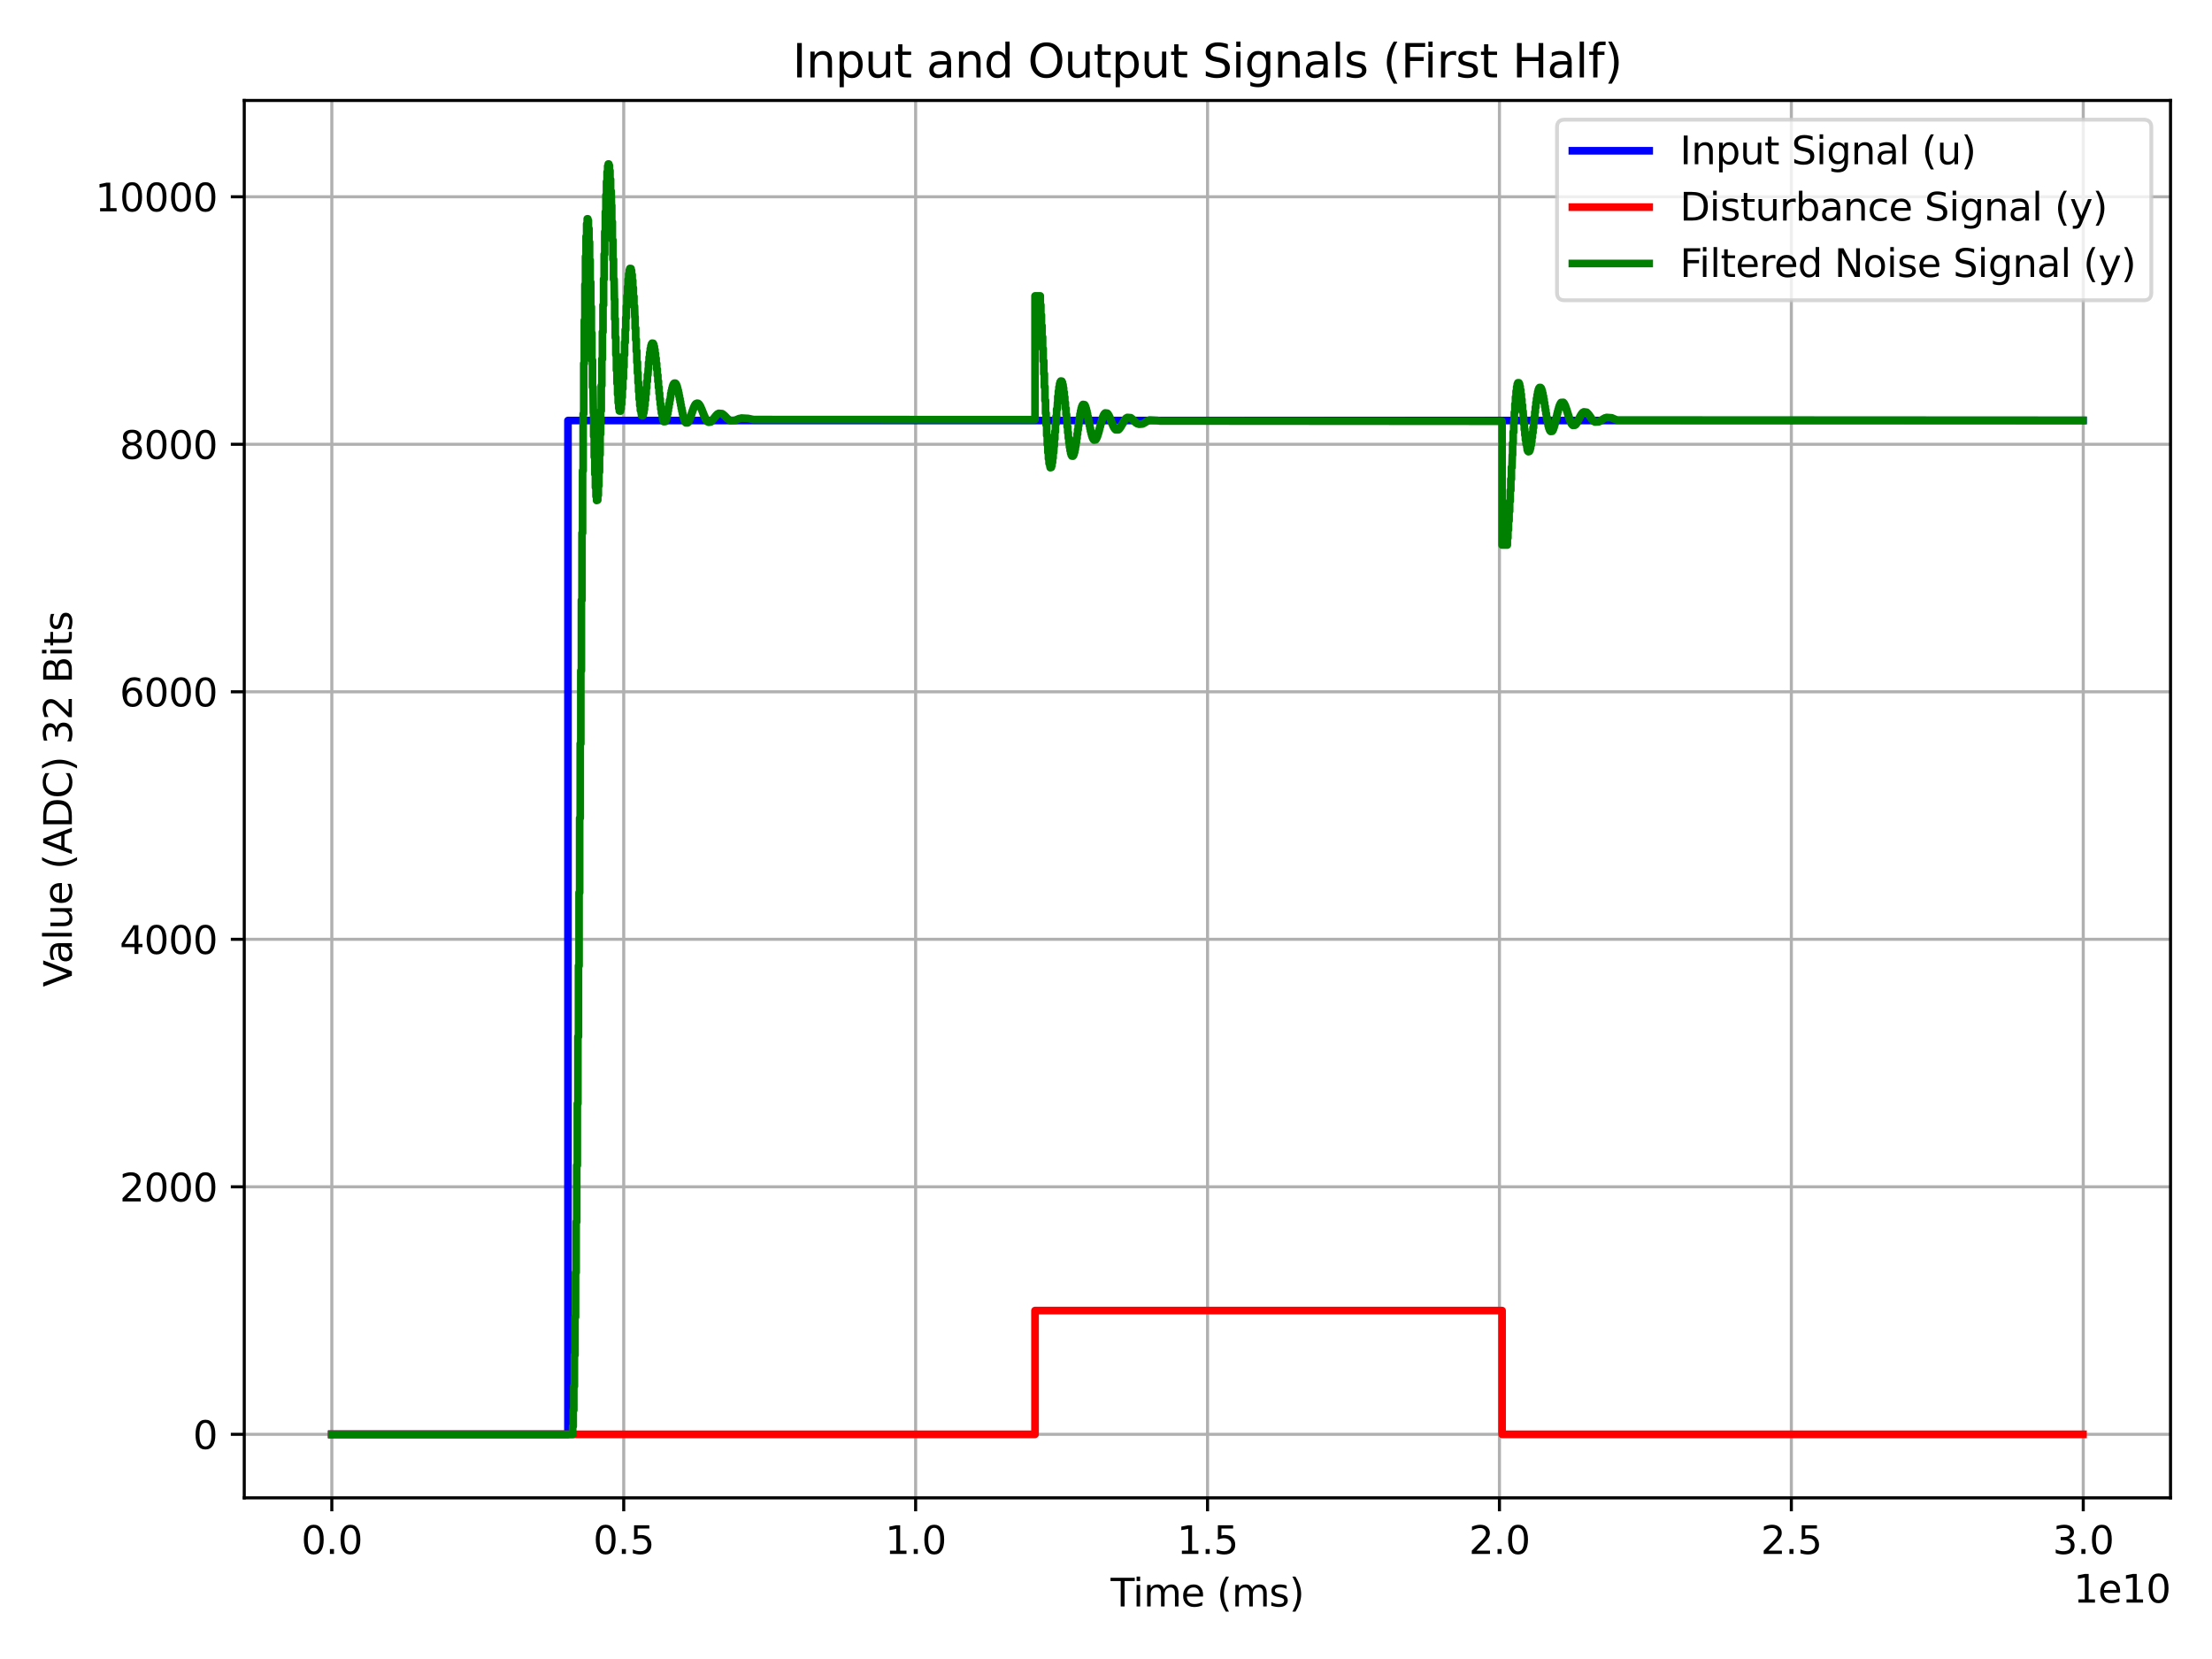 <?xml version="1.0" encoding="utf-8" standalone="no"?>
<!DOCTYPE svg PUBLIC "-//W3C//DTD SVG 1.1//EN"
  "http://www.w3.org/Graphics/SVG/1.1/DTD/svg11.dtd">
<svg xmlns:xlink="http://www.w3.org/1999/xlink" width="576pt" height="432pt" viewBox="0 0 576 432" xmlns="http://www.w3.org/2000/svg" version="1.1">
 <defs>
  <style type="text/css">*{stroke-linejoin: round; stroke-linecap: butt}</style>
 </defs>
 <g id="figure_1">
  <g id="patch_1">
   <path d="M 0 432 
L 576 432 
L 576 0 
L 0 0 
z
" style="fill: #ffffff"/>
  </g>
  <g id="axes_1">
   <g id="patch_2">
    <path d="M 63.605 390.04 
L 565.2 390.04 
L 565.2 26.16 
L 63.605 26.16 
z
" style="fill: #ffffff"/>
   </g>
   <g id="matplotlib.axis_1">
    <g id="xtick_1">
     <g id="line2d_1">
      <path d="M 86.405 390.04 
L 86.405 26.16 
" clip-path="url(#p8f43cb65e6)" style="fill: none; stroke: #b0b0b0; stroke-width: 0.8; stroke-linecap: square"/>
     </g>
     <g id="line2d_2">
      <defs>
       <path id="m7d6d1080d0" d="M 0 0 
L 0 3.5 
" style="stroke: #000000; stroke-width: 0.8"/>
      </defs>
      <g>
       <use xlink:href="#m7d6d1080d0" x="86.405" y="390.04" style="stroke: #000000; stroke-width: 0.8"/>
      </g>
     </g>
     <g id="text_1">
      <!-- 0.0 -->
      <g transform="translate(78.453 404.638) scale(0.1 -0.1)">
       <defs>
        <path id="DejaVuSans-30" d="M 2034 4250 
Q 1547 4250 1301 3770 
Q 1056 3291 1056 2328 
Q 1056 1369 1301 889 
Q 1547 409 2034 409 
Q 2525 409 2770 889 
Q 3016 1369 3016 2328 
Q 3016 3291 2770 3770 
Q 2525 4250 2034 4250 
z
M 2034 4750 
Q 2819 4750 3233 4129 
Q 3647 3509 3647 2328 
Q 3647 1150 3233 529 
Q 2819 -91 2034 -91 
Q 1250 -91 836 529 
Q 422 1150 422 2328 
Q 422 3509 836 4129 
Q 1250 4750 2034 4750 
z
" transform="scale(0.016)"/>
        <path id="DejaVuSans-2e" d="M 684 794 
L 1344 794 
L 1344 0 
L 684 0 
L 684 794 
z
" transform="scale(0.016)"/>
       </defs>
       <use xlink:href="#DejaVuSans-30"/>
       <use xlink:href="#DejaVuSans-2e" x="63.623"/>
       <use xlink:href="#DejaVuSans-30" x="95.41"/>
      </g>
     </g>
    </g>
    <g id="xtick_2">
     <g id="line2d_3">
      <path d="M 162.417 390.04 
L 162.417 26.16 
" clip-path="url(#p8f43cb65e6)" style="fill: none; stroke: #b0b0b0; stroke-width: 0.8; stroke-linecap: square"/>
     </g>
     <g id="line2d_4">
      <g>
       <use xlink:href="#m7d6d1080d0" x="162.417" y="390.04" style="stroke: #000000; stroke-width: 0.8"/>
      </g>
     </g>
     <g id="text_2">
      <!-- 0.5 -->
      <g transform="translate(154.465 404.638) scale(0.1 -0.1)">
       <defs>
        <path id="DejaVuSans-35" d="M 691 4666 
L 3169 4666 
L 3169 4134 
L 1269 4134 
L 1269 2991 
Q 1406 3038 1543 3061 
Q 1681 3084 1819 3084 
Q 2600 3084 3056 2656 
Q 3513 2228 3513 1497 
Q 3513 744 3044 326 
Q 2575 -91 1722 -91 
Q 1428 -91 1123 -41 
Q 819 9 494 109 
L 494 744 
Q 775 591 1075 516 
Q 1375 441 1709 441 
Q 2250 441 2565 725 
Q 2881 1009 2881 1497 
Q 2881 1984 2565 2268 
Q 2250 2553 1709 2553 
Q 1456 2553 1204 2497 
Q 953 2441 691 2322 
L 691 4666 
z
" transform="scale(0.016)"/>
       </defs>
       <use xlink:href="#DejaVuSans-30"/>
       <use xlink:href="#DejaVuSans-2e" x="63.623"/>
       <use xlink:href="#DejaVuSans-35" x="95.41"/>
      </g>
     </g>
    </g>
    <g id="xtick_3">
     <g id="line2d_5">
      <path d="M 238.429 390.04 
L 238.429 26.16 
" clip-path="url(#p8f43cb65e6)" style="fill: none; stroke: #b0b0b0; stroke-width: 0.8; stroke-linecap: square"/>
     </g>
     <g id="line2d_6">
      <g>
       <use xlink:href="#m7d6d1080d0" x="238.429" y="390.04" style="stroke: #000000; stroke-width: 0.8"/>
      </g>
     </g>
     <g id="text_3">
      <!-- 1.0 -->
      <g transform="translate(230.477 404.638) scale(0.1 -0.1)">
       <defs>
        <path id="DejaVuSans-31" d="M 794 531 
L 1825 531 
L 1825 4091 
L 703 3866 
L 703 4441 
L 1819 4666 
L 2450 4666 
L 2450 531 
L 3481 531 
L 3481 0 
L 794 0 
L 794 531 
z
" transform="scale(0.016)"/>
       </defs>
       <use xlink:href="#DejaVuSans-31"/>
       <use xlink:href="#DejaVuSans-2e" x="63.623"/>
       <use xlink:href="#DejaVuSans-30" x="95.41"/>
      </g>
     </g>
    </g>
    <g id="xtick_4">
     <g id="line2d_7">
      <path d="M 314.441 390.04 
L 314.441 26.16 
" clip-path="url(#p8f43cb65e6)" style="fill: none; stroke: #b0b0b0; stroke-width: 0.8; stroke-linecap: square"/>
     </g>
     <g id="line2d_8">
      <g>
       <use xlink:href="#m7d6d1080d0" x="314.441" y="390.04" style="stroke: #000000; stroke-width: 0.8"/>
      </g>
     </g>
     <g id="text_4">
      <!-- 1.5 -->
      <g transform="translate(306.489 404.638) scale(0.1 -0.1)">
       <use xlink:href="#DejaVuSans-31"/>
       <use xlink:href="#DejaVuSans-2e" x="63.623"/>
       <use xlink:href="#DejaVuSans-35" x="95.41"/>
      </g>
     </g>
    </g>
    <g id="xtick_5">
     <g id="line2d_9">
      <path d="M 390.452 390.04 
L 390.452 26.16 
" clip-path="url(#p8f43cb65e6)" style="fill: none; stroke: #b0b0b0; stroke-width: 0.8; stroke-linecap: square"/>
     </g>
     <g id="line2d_10">
      <g>
       <use xlink:href="#m7d6d1080d0" x="390.452" y="390.04" style="stroke: #000000; stroke-width: 0.8"/>
      </g>
     </g>
     <g id="text_5">
      <!-- 2.0 -->
      <g transform="translate(382.501 404.638) scale(0.1 -0.1)">
       <defs>
        <path id="DejaVuSans-32" d="M 1228 531 
L 3431 531 
L 3431 0 
L 469 0 
L 469 531 
Q 828 903 1448 1529 
Q 2069 2156 2228 2338 
Q 2531 2678 2651 2914 
Q 2772 3150 2772 3378 
Q 2772 3750 2511 3984 
Q 2250 4219 1831 4219 
Q 1534 4219 1204 4116 
Q 875 4013 500 3803 
L 500 4441 
Q 881 4594 1212 4672 
Q 1544 4750 1819 4750 
Q 2544 4750 2975 4387 
Q 3406 4025 3406 3419 
Q 3406 3131 3298 2873 
Q 3191 2616 2906 2266 
Q 2828 2175 2409 1742 
Q 1991 1309 1228 531 
z
" transform="scale(0.016)"/>
       </defs>
       <use xlink:href="#DejaVuSans-32"/>
       <use xlink:href="#DejaVuSans-2e" x="63.623"/>
       <use xlink:href="#DejaVuSans-30" x="95.41"/>
      </g>
     </g>
    </g>
    <g id="xtick_6">
     <g id="line2d_11">
      <path d="M 466.464 390.04 
L 466.464 26.16 
" clip-path="url(#p8f43cb65e6)" style="fill: none; stroke: #b0b0b0; stroke-width: 0.8; stroke-linecap: square"/>
     </g>
     <g id="line2d_12">
      <g>
       <use xlink:href="#m7d6d1080d0" x="466.464" y="390.04" style="stroke: #000000; stroke-width: 0.8"/>
      </g>
     </g>
     <g id="text_6">
      <!-- 2.5 -->
      <g transform="translate(458.513 404.638) scale(0.1 -0.1)">
       <use xlink:href="#DejaVuSans-32"/>
       <use xlink:href="#DejaVuSans-2e" x="63.623"/>
       <use xlink:href="#DejaVuSans-35" x="95.41"/>
      </g>
     </g>
    </g>
    <g id="xtick_7">
     <g id="line2d_13">
      <path d="M 542.476 390.04 
L 542.476 26.16 
" clip-path="url(#p8f43cb65e6)" style="fill: none; stroke: #b0b0b0; stroke-width: 0.8; stroke-linecap: square"/>
     </g>
     <g id="line2d_14">
      <g>
       <use xlink:href="#m7d6d1080d0" x="542.476" y="390.04" style="stroke: #000000; stroke-width: 0.8"/>
      </g>
     </g>
     <g id="text_7">
      <!-- 3.0 -->
      <g transform="translate(534.525 404.638) scale(0.1 -0.1)">
       <defs>
        <path id="DejaVuSans-33" d="M 2597 2516 
Q 3050 2419 3304 2112 
Q 3559 1806 3559 1356 
Q 3559 666 3084 287 
Q 2609 -91 1734 -91 
Q 1441 -91 1130 -33 
Q 819 25 488 141 
L 488 750 
Q 750 597 1062 519 
Q 1375 441 1716 441 
Q 2309 441 2620 675 
Q 2931 909 2931 1356 
Q 2931 1769 2642 2001 
Q 2353 2234 1838 2234 
L 1294 2234 
L 1294 2753 
L 1863 2753 
Q 2328 2753 2575 2939 
Q 2822 3125 2822 3475 
Q 2822 3834 2567 4026 
Q 2313 4219 1838 4219 
Q 1578 4219 1281 4162 
Q 984 4106 628 3988 
L 628 4550 
Q 988 4650 1302 4700 
Q 1616 4750 1894 4750 
Q 2613 4750 3031 4423 
Q 3450 4097 3450 3541 
Q 3450 3153 3228 2886 
Q 3006 2619 2597 2516 
z
" transform="scale(0.016)"/>
       </defs>
       <use xlink:href="#DejaVuSans-33"/>
       <use xlink:href="#DejaVuSans-2e" x="63.623"/>
       <use xlink:href="#DejaVuSans-30" x="95.41"/>
      </g>
     </g>
    </g>
    <g id="text_8">
     <!-- Time (ms) -->
     <g transform="translate(289.203 418.317) scale(0.1 -0.1)">
      <defs>
       <path id="DejaVuSans-54" d="M -19 4666 
L 3928 4666 
L 3928 4134 
L 2272 4134 
L 2272 0 
L 1638 0 
L 1638 4134 
L -19 4134 
L -19 4666 
z
" transform="scale(0.016)"/>
       <path id="DejaVuSans-69" d="M 603 3500 
L 1178 3500 
L 1178 0 
L 603 0 
L 603 3500 
z
M 603 4863 
L 1178 4863 
L 1178 4134 
L 603 4134 
L 603 4863 
z
" transform="scale(0.016)"/>
       <path id="DejaVuSans-6d" d="M 3328 2828 
Q 3544 3216 3844 3400 
Q 4144 3584 4550 3584 
Q 5097 3584 5394 3201 
Q 5691 2819 5691 2113 
L 5691 0 
L 5113 0 
L 5113 2094 
Q 5113 2597 4934 2840 
Q 4756 3084 4391 3084 
Q 3944 3084 3684 2787 
Q 3425 2491 3425 1978 
L 3425 0 
L 2847 0 
L 2847 2094 
Q 2847 2600 2669 2842 
Q 2491 3084 2119 3084 
Q 1678 3084 1418 2786 
Q 1159 2488 1159 1978 
L 1159 0 
L 581 0 
L 581 3500 
L 1159 3500 
L 1159 2956 
Q 1356 3278 1631 3431 
Q 1906 3584 2284 3584 
Q 2666 3584 2933 3390 
Q 3200 3197 3328 2828 
z
" transform="scale(0.016)"/>
       <path id="DejaVuSans-65" d="M 3597 1894 
L 3597 1613 
L 953 1613 
Q 991 1019 1311 708 
Q 1631 397 2203 397 
Q 2534 397 2845 478 
Q 3156 559 3463 722 
L 3463 178 
Q 3153 47 2828 -22 
Q 2503 -91 2169 -91 
Q 1331 -91 842 396 
Q 353 884 353 1716 
Q 353 2575 817 3079 
Q 1281 3584 2069 3584 
Q 2775 3584 3186 3129 
Q 3597 2675 3597 1894 
z
M 3022 2063 
Q 3016 2534 2758 2815 
Q 2500 3097 2075 3097 
Q 1594 3097 1305 2825 
Q 1016 2553 972 2059 
L 3022 2063 
z
" transform="scale(0.016)"/>
       <path id="DejaVuSans-20" transform="scale(0.016)"/>
       <path id="DejaVuSans-28" d="M 1984 4856 
Q 1566 4138 1362 3434 
Q 1159 2731 1159 2009 
Q 1159 1288 1364 580 
Q 1569 -128 1984 -844 
L 1484 -844 
Q 1016 -109 783 600 
Q 550 1309 550 2009 
Q 550 2706 781 3412 
Q 1013 4119 1484 4856 
L 1984 4856 
z
" transform="scale(0.016)"/>
       <path id="DejaVuSans-73" d="M 2834 3397 
L 2834 2853 
Q 2591 2978 2328 3040 
Q 2066 3103 1784 3103 
Q 1356 3103 1142 2972 
Q 928 2841 928 2578 
Q 928 2378 1081 2264 
Q 1234 2150 1697 2047 
L 1894 2003 
Q 2506 1872 2764 1633 
Q 3022 1394 3022 966 
Q 3022 478 2636 193 
Q 2250 -91 1575 -91 
Q 1294 -91 989 -36 
Q 684 19 347 128 
L 347 722 
Q 666 556 975 473 
Q 1284 391 1588 391 
Q 1994 391 2212 530 
Q 2431 669 2431 922 
Q 2431 1156 2273 1281 
Q 2116 1406 1581 1522 
L 1381 1569 
Q 847 1681 609 1914 
Q 372 2147 372 2553 
Q 372 3047 722 3315 
Q 1072 3584 1716 3584 
Q 2034 3584 2315 3537 
Q 2597 3491 2834 3397 
z
" transform="scale(0.016)"/>
       <path id="DejaVuSans-29" d="M 513 4856 
L 1013 4856 
Q 1481 4119 1714 3412 
Q 1947 2706 1947 2009 
Q 1947 1309 1714 600 
Q 1481 -109 1013 -844 
L 513 -844 
Q 928 -128 1133 580 
Q 1338 1288 1338 2009 
Q 1338 2731 1133 3434 
Q 928 4138 513 4856 
z
" transform="scale(0.016)"/>
      </defs>
      <use xlink:href="#DejaVuSans-54"/>
      <use xlink:href="#DejaVuSans-69" x="57.959"/>
      <use xlink:href="#DejaVuSans-6d" x="85.742"/>
      <use xlink:href="#DejaVuSans-65" x="183.154"/>
      <use xlink:href="#DejaVuSans-20" x="244.678"/>
      <use xlink:href="#DejaVuSans-28" x="276.465"/>
      <use xlink:href="#DejaVuSans-6d" x="315.479"/>
      <use xlink:href="#DejaVuSans-73" x="412.891"/>
      <use xlink:href="#DejaVuSans-29" x="464.99"/>
     </g>
    </g>
    <g id="text_9">
     <!-- 1e10 -->
     <g transform="translate(539.959 417.317) scale(0.1 -0.1)">
      <use xlink:href="#DejaVuSans-31"/>
      <use xlink:href="#DejaVuSans-65" x="63.623"/>
      <use xlink:href="#DejaVuSans-31" x="125.146"/>
      <use xlink:href="#DejaVuSans-30" x="188.77"/>
     </g>
    </g>
   </g>
   <g id="matplotlib.axis_2">
    <g id="ytick_1">
     <g id="line2d_15">
      <path d="M 63.605 373.5 
L 565.2 373.5 
" clip-path="url(#p8f43cb65e6)" style="fill: none; stroke: #b0b0b0; stroke-width: 0.8; stroke-linecap: square"/>
     </g>
     <g id="line2d_16">
      <defs>
       <path id="m638b70b675" d="M 0 0 
L -3.5 0 
" style="stroke: #000000; stroke-width: 0.8"/>
      </defs>
      <g>
       <use xlink:href="#m638b70b675" x="63.605" y="373.5" style="stroke: #000000; stroke-width: 0.8"/>
      </g>
     </g>
     <g id="text_10">
      <!-- 0 -->
      <g transform="translate(50.242 377.299) scale(0.1 -0.1)">
       <use xlink:href="#DejaVuSans-30"/>
      </g>
     </g>
    </g>
    <g id="ytick_2">
     <g id="line2d_17">
      <path d="M 63.605 309.048 
L 565.2 309.048 
" clip-path="url(#p8f43cb65e6)" style="fill: none; stroke: #b0b0b0; stroke-width: 0.8; stroke-linecap: square"/>
     </g>
     <g id="line2d_18">
      <g>
       <use xlink:href="#m638b70b675" x="63.605" y="309.048" style="stroke: #000000; stroke-width: 0.8"/>
      </g>
     </g>
     <g id="text_11">
      <!-- 2000 -->
      <g transform="translate(31.155 312.847) scale(0.1 -0.1)">
       <use xlink:href="#DejaVuSans-32"/>
       <use xlink:href="#DejaVuSans-30" x="63.623"/>
       <use xlink:href="#DejaVuSans-30" x="127.246"/>
       <use xlink:href="#DejaVuSans-30" x="190.869"/>
      </g>
     </g>
    </g>
    <g id="ytick_3">
     <g id="line2d_19">
      <path d="M 63.605 244.596 
L 565.2 244.596 
" clip-path="url(#p8f43cb65e6)" style="fill: none; stroke: #b0b0b0; stroke-width: 0.8; stroke-linecap: square"/>
     </g>
     <g id="line2d_20">
      <g>
       <use xlink:href="#m638b70b675" x="63.605" y="244.596" style="stroke: #000000; stroke-width: 0.8"/>
      </g>
     </g>
     <g id="text_12">
      <!-- 4000 -->
      <g transform="translate(31.155 248.395) scale(0.1 -0.1)">
       <defs>
        <path id="DejaVuSans-34" d="M 2419 4116 
L 825 1625 
L 2419 1625 
L 2419 4116 
z
M 2253 4666 
L 3047 4666 
L 3047 1625 
L 3713 1625 
L 3713 1100 
L 3047 1100 
L 3047 0 
L 2419 0 
L 2419 1100 
L 313 1100 
L 313 1709 
L 2253 4666 
z
" transform="scale(0.016)"/>
       </defs>
       <use xlink:href="#DejaVuSans-34"/>
       <use xlink:href="#DejaVuSans-30" x="63.623"/>
       <use xlink:href="#DejaVuSans-30" x="127.246"/>
       <use xlink:href="#DejaVuSans-30" x="190.869"/>
      </g>
     </g>
    </g>
    <g id="ytick_4">
     <g id="line2d_21">
      <path d="M 63.605 180.144 
L 565.2 180.144 
" clip-path="url(#p8f43cb65e6)" style="fill: none; stroke: #b0b0b0; stroke-width: 0.8; stroke-linecap: square"/>
     </g>
     <g id="line2d_22">
      <g>
       <use xlink:href="#m638b70b675" x="63.605" y="180.144" style="stroke: #000000; stroke-width: 0.8"/>
      </g>
     </g>
     <g id="text_13">
      <!-- 6000 -->
      <g transform="translate(31.155 183.943) scale(0.1 -0.1)">
       <defs>
        <path id="DejaVuSans-36" d="M 2113 2584 
Q 1688 2584 1439 2293 
Q 1191 2003 1191 1497 
Q 1191 994 1439 701 
Q 1688 409 2113 409 
Q 2538 409 2786 701 
Q 3034 994 3034 1497 
Q 3034 2003 2786 2293 
Q 2538 2584 2113 2584 
z
M 3366 4563 
L 3366 3988 
Q 3128 4100 2886 4159 
Q 2644 4219 2406 4219 
Q 1781 4219 1451 3797 
Q 1122 3375 1075 2522 
Q 1259 2794 1537 2939 
Q 1816 3084 2150 3084 
Q 2853 3084 3261 2657 
Q 3669 2231 3669 1497 
Q 3669 778 3244 343 
Q 2819 -91 2113 -91 
Q 1303 -91 875 529 
Q 447 1150 447 2328 
Q 447 3434 972 4092 
Q 1497 4750 2381 4750 
Q 2619 4750 2861 4703 
Q 3103 4656 3366 4563 
z
" transform="scale(0.016)"/>
       </defs>
       <use xlink:href="#DejaVuSans-36"/>
       <use xlink:href="#DejaVuSans-30" x="63.623"/>
       <use xlink:href="#DejaVuSans-30" x="127.246"/>
       <use xlink:href="#DejaVuSans-30" x="190.869"/>
      </g>
     </g>
    </g>
    <g id="ytick_5">
     <g id="line2d_23">
      <path d="M 63.605 115.692 
L 565.2 115.692 
" clip-path="url(#p8f43cb65e6)" style="fill: none; stroke: #b0b0b0; stroke-width: 0.8; stroke-linecap: square"/>
     </g>
     <g id="line2d_24">
      <g>
       <use xlink:href="#m638b70b675" x="63.605" y="115.692" style="stroke: #000000; stroke-width: 0.8"/>
      </g>
     </g>
     <g id="text_14">
      <!-- 8000 -->
      <g transform="translate(31.155 119.491) scale(0.1 -0.1)">
       <defs>
        <path id="DejaVuSans-38" d="M 2034 2216 
Q 1584 2216 1326 1975 
Q 1069 1734 1069 1313 
Q 1069 891 1326 650 
Q 1584 409 2034 409 
Q 2484 409 2743 651 
Q 3003 894 3003 1313 
Q 3003 1734 2745 1975 
Q 2488 2216 2034 2216 
z
M 1403 2484 
Q 997 2584 770 2862 
Q 544 3141 544 3541 
Q 544 4100 942 4425 
Q 1341 4750 2034 4750 
Q 2731 4750 3128 4425 
Q 3525 4100 3525 3541 
Q 3525 3141 3298 2862 
Q 3072 2584 2669 2484 
Q 3125 2378 3379 2068 
Q 3634 1759 3634 1313 
Q 3634 634 3220 271 
Q 2806 -91 2034 -91 
Q 1263 -91 848 271 
Q 434 634 434 1313 
Q 434 1759 690 2068 
Q 947 2378 1403 2484 
z
M 1172 3481 
Q 1172 3119 1398 2916 
Q 1625 2713 2034 2713 
Q 2441 2713 2670 2916 
Q 2900 3119 2900 3481 
Q 2900 3844 2670 4047 
Q 2441 4250 2034 4250 
Q 1625 4250 1398 4047 
Q 1172 3844 1172 3481 
z
" transform="scale(0.016)"/>
       </defs>
       <use xlink:href="#DejaVuSans-38"/>
       <use xlink:href="#DejaVuSans-30" x="63.623"/>
       <use xlink:href="#DejaVuSans-30" x="127.246"/>
       <use xlink:href="#DejaVuSans-30" x="190.869"/>
      </g>
     </g>
    </g>
    <g id="ytick_6">
     <g id="line2d_25">
      <path d="M 63.605 51.24 
L 565.2 51.24 
" clip-path="url(#p8f43cb65e6)" style="fill: none; stroke: #b0b0b0; stroke-width: 0.8; stroke-linecap: square"/>
     </g>
     <g id="line2d_26">
      <g>
       <use xlink:href="#m638b70b675" x="63.605" y="51.24" style="stroke: #000000; stroke-width: 0.8"/>
      </g>
     </g>
     <g id="text_15">
      <!-- 10000 -->
      <g transform="translate(24.793 55.039) scale(0.1 -0.1)">
       <use xlink:href="#DejaVuSans-31"/>
       <use xlink:href="#DejaVuSans-30" x="63.623"/>
       <use xlink:href="#DejaVuSans-30" x="127.246"/>
       <use xlink:href="#DejaVuSans-30" x="190.869"/>
       <use xlink:href="#DejaVuSans-30" x="254.492"/>
      </g>
     </g>
    </g>
    <g id="text_16">
     <!-- Value (ADC) 32 Bits -->
     <g transform="translate(18.713 257.009) rotate(-90) scale(0.1 -0.1)">
      <defs>
       <path id="DejaVuSans-56" d="M 1831 0 
L 50 4666 
L 709 4666 
L 2188 738 
L 3669 4666 
L 4325 4666 
L 2547 0 
L 1831 0 
z
" transform="scale(0.016)"/>
       <path id="DejaVuSans-61" d="M 2194 1759 
Q 1497 1759 1228 1600 
Q 959 1441 959 1056 
Q 959 750 1161 570 
Q 1363 391 1709 391 
Q 2188 391 2477 730 
Q 2766 1069 2766 1631 
L 2766 1759 
L 2194 1759 
z
M 3341 1997 
L 3341 0 
L 2766 0 
L 2766 531 
Q 2569 213 2275 61 
Q 1981 -91 1556 -91 
Q 1019 -91 701 211 
Q 384 513 384 1019 
Q 384 1609 779 1909 
Q 1175 2209 1959 2209 
L 2766 2209 
L 2766 2266 
Q 2766 2663 2505 2880 
Q 2244 3097 1772 3097 
Q 1472 3097 1187 3025 
Q 903 2953 641 2809 
L 641 3341 
Q 956 3463 1253 3523 
Q 1550 3584 1831 3584 
Q 2591 3584 2966 3190 
Q 3341 2797 3341 1997 
z
" transform="scale(0.016)"/>
       <path id="DejaVuSans-6c" d="M 603 4863 
L 1178 4863 
L 1178 0 
L 603 0 
L 603 4863 
z
" transform="scale(0.016)"/>
       <path id="DejaVuSans-75" d="M 544 1381 
L 544 3500 
L 1119 3500 
L 1119 1403 
Q 1119 906 1312 657 
Q 1506 409 1894 409 
Q 2359 409 2629 706 
Q 2900 1003 2900 1516 
L 2900 3500 
L 3475 3500 
L 3475 0 
L 2900 0 
L 2900 538 
Q 2691 219 2414 64 
Q 2138 -91 1772 -91 
Q 1169 -91 856 284 
Q 544 659 544 1381 
z
M 1991 3584 
L 1991 3584 
z
" transform="scale(0.016)"/>
       <path id="DejaVuSans-41" d="M 2188 4044 
L 1331 1722 
L 3047 1722 
L 2188 4044 
z
M 1831 4666 
L 2547 4666 
L 4325 0 
L 3669 0 
L 3244 1197 
L 1141 1197 
L 716 0 
L 50 0 
L 1831 4666 
z
" transform="scale(0.016)"/>
       <path id="DejaVuSans-44" d="M 1259 4147 
L 1259 519 
L 2022 519 
Q 2988 519 3436 956 
Q 3884 1394 3884 2338 
Q 3884 3275 3436 3711 
Q 2988 4147 2022 4147 
L 1259 4147 
z
M 628 4666 
L 1925 4666 
Q 3281 4666 3915 4102 
Q 4550 3538 4550 2338 
Q 4550 1131 3912 565 
Q 3275 0 1925 0 
L 628 0 
L 628 4666 
z
" transform="scale(0.016)"/>
       <path id="DejaVuSans-43" d="M 4122 4306 
L 4122 3641 
Q 3803 3938 3442 4084 
Q 3081 4231 2675 4231 
Q 1875 4231 1450 3742 
Q 1025 3253 1025 2328 
Q 1025 1406 1450 917 
Q 1875 428 2675 428 
Q 3081 428 3442 575 
Q 3803 722 4122 1019 
L 4122 359 
Q 3791 134 3420 21 
Q 3050 -91 2638 -91 
Q 1578 -91 968 557 
Q 359 1206 359 2328 
Q 359 3453 968 4101 
Q 1578 4750 2638 4750 
Q 3056 4750 3426 4639 
Q 3797 4528 4122 4306 
z
" transform="scale(0.016)"/>
       <path id="DejaVuSans-42" d="M 1259 2228 
L 1259 519 
L 2272 519 
Q 2781 519 3026 730 
Q 3272 941 3272 1375 
Q 3272 1813 3026 2020 
Q 2781 2228 2272 2228 
L 1259 2228 
z
M 1259 4147 
L 1259 2741 
L 2194 2741 
Q 2656 2741 2882 2914 
Q 3109 3088 3109 3444 
Q 3109 3797 2882 3972 
Q 2656 4147 2194 4147 
L 1259 4147 
z
M 628 4666 
L 2241 4666 
Q 2963 4666 3353 4366 
Q 3744 4066 3744 3513 
Q 3744 3084 3544 2831 
Q 3344 2578 2956 2516 
Q 3422 2416 3680 2098 
Q 3938 1781 3938 1306 
Q 3938 681 3513 340 
Q 3088 0 2303 0 
L 628 0 
L 628 4666 
z
" transform="scale(0.016)"/>
       <path id="DejaVuSans-74" d="M 1172 4494 
L 1172 3500 
L 2356 3500 
L 2356 3053 
L 1172 3053 
L 1172 1153 
Q 1172 725 1289 603 
Q 1406 481 1766 481 
L 2356 481 
L 2356 0 
L 1766 0 
Q 1100 0 847 248 
Q 594 497 594 1153 
L 594 3053 
L 172 3053 
L 172 3500 
L 594 3500 
L 594 4494 
L 1172 4494 
z
" transform="scale(0.016)"/>
      </defs>
      <use xlink:href="#DejaVuSans-56"/>
      <use xlink:href="#DejaVuSans-61" x="60.658"/>
      <use xlink:href="#DejaVuSans-6c" x="121.938"/>
      <use xlink:href="#DejaVuSans-75" x="149.721"/>
      <use xlink:href="#DejaVuSans-65" x="213.1"/>
      <use xlink:href="#DejaVuSans-20" x="274.623"/>
      <use xlink:href="#DejaVuSans-28" x="306.41"/>
      <use xlink:href="#DejaVuSans-41" x="345.424"/>
      <use xlink:href="#DejaVuSans-44" x="413.832"/>
      <use xlink:href="#DejaVuSans-43" x="490.834"/>
      <use xlink:href="#DejaVuSans-29" x="560.658"/>
      <use xlink:href="#DejaVuSans-20" x="599.672"/>
      <use xlink:href="#DejaVuSans-33" x="631.459"/>
      <use xlink:href="#DejaVuSans-32" x="695.082"/>
      <use xlink:href="#DejaVuSans-20" x="758.705"/>
      <use xlink:href="#DejaVuSans-42" x="790.492"/>
      <use xlink:href="#DejaVuSans-69" x="859.096"/>
      <use xlink:href="#DejaVuSans-74" x="886.879"/>
      <use xlink:href="#DejaVuSans-73" x="926.088"/>
     </g>
    </g>
   </g>
   <g id="line2d_27">
    <path d="M 86.405 373.5 
L 147.898 373.5 
L 147.898 109.505 
L 147.974 109.505 
L 542.4 109.505 
L 542.4 109.505 
" clip-path="url(#p8f43cb65e6)" style="fill: none; stroke: #0000ff; stroke-width: 2; stroke-linecap: square"/>
   </g>
   <g id="line2d_28">
    <path d="M 86.405 373.5 
L 269.517 373.5 
L 269.517 341.274 
L 269.593 341.274 
L 391.137 341.274 
L 391.137 373.5 
L 391.213 373.5 
L 542.4 373.5 
L 542.4 373.5 
" clip-path="url(#p8f43cb65e6)" style="fill: none; stroke: #ff0000; stroke-width: 2; stroke-linecap: square"/>
   </g>
   <g id="line2d_29">
    <path d="M 86.405 373.5 
L 149.115 373.5 
L 149.115 371.405 
L 149.191 371.405 
L 149.267 371.405 
L 149.267 367.184 
L 149.343 367.184 
L 149.419 367.184 
L 149.419 360.964 
L 149.495 360.964 
L 149.571 360.964 
L 149.571 352.843 
L 149.647 352.843 
L 149.723 352.843 
L 149.723 342.95 
L 149.799 342.95 
L 149.875 342.95 
L 149.875 331.348 
L 149.951 331.348 
L 150.027 331.348 
L 150.027 318.168 
L 150.103 318.168 
L 150.179 318.168 
L 150.179 303.473 
L 150.255 303.473 
L 150.331 303.473 
L 150.331 287.36 
L 150.407 287.36 
L 150.483 287.36 
L 150.483 269.926 
L 150.559 269.926 
L 150.635 269.926 
L 150.635 251.492 
L 150.711 251.492 
L 150.787 251.492 
L 150.787 232.415 
L 150.863 232.415 
L 150.939 232.415 
L 150.939 213.014 
L 151.015 213.014 
L 151.091 213.014 
L 151.091 193.647 
L 151.167 193.647 
L 151.243 193.647 
L 151.243 174.633 
L 151.319 174.633 
L 151.395 174.633 
L 151.395 156.264 
L 151.471 156.264 
L 151.547 156.264 
L 151.547 138.798 
L 151.623 138.798 
L 151.699 138.798 
L 151.699 122.556 
L 151.775 122.556 
L 151.851 122.556 
L 151.851 107.764 
L 151.927 107.764 
L 152.003 107.764 
L 152.003 94.648 
L 152.079 94.648 
L 152.155 94.648 
L 152.155 83.401 
L 152.231 83.401 
L 152.307 83.401 
L 152.307 74.088 
L 152.383 74.088 
L 152.459 74.088 
L 152.459 66.805 
L 152.535 66.805 
L 152.611 66.805 
L 152.611 61.552 
L 152.687 61.552 
L 152.763 61.552 
L 152.763 58.297 
L 152.839 58.297 
L 152.915 58.297 
L 152.915 56.976 
L 152.991 56.976 
L 153.067 56.976 
L 153.067 57.427 
L 153.143 57.427 
L 153.219 57.427 
L 153.219 59.522 
L 153.295 59.522 
L 153.371 59.522 
L 153.371 63.035 
L 153.447 63.035 
L 153.523 63.035 
L 153.523 67.772 
L 153.599 67.772 
L 153.675 67.772 
L 153.675 73.476 
L 153.751 73.476 
L 153.827 73.476 
L 153.827 79.889 
L 153.903 79.889 
L 153.979 79.889 
L 153.979 86.753 
L 154.055 86.753 
L 154.131 86.753 
L 154.131 93.81 
L 154.207 93.81 
L 154.283 93.81 
L 154.283 100.803 
L 154.359 100.803 
L 154.435 100.803 
L 154.511 107.474 
L 154.511 107.474 
L 154.587 107.474 
L 154.587 113.597 
L 154.663 113.597 
L 154.739 113.597 
L 154.739 118.979 
L 154.815 118.979 
L 154.892 118.979 
L 154.892 123.458 
L 154.968 123.458 
L 155.044 123.458 
L 155.044 126.907 
L 155.12 126.907 
L 155.196 126.907 
L 155.196 129.227 
L 155.272 129.227 
L 155.348 129.227 
L 155.348 130.323 
L 155.424 130.323 
L 155.652 130.226 
L 155.652 128.937 
L 155.728 128.937 
L 155.804 128.937 
L 155.804 126.455 
L 155.88 126.455 
L 155.956 126.455 
L 155.956 122.911 
L 156.032 122.911 
L 156.108 122.911 
L 156.108 118.399 
L 156.184 118.399 
L 156.26 118.399 
L 156.26 113.017 
L 156.336 113.017 
L 156.412 113.017 
L 156.412 106.959 
L 156.488 106.959 
L 156.564 106.959 
L 156.564 100.385 
L 156.64 100.385 
L 156.716 100.385 
L 156.716 93.488 
L 156.792 93.488 
L 156.868 93.488 
L 156.868 86.431 
L 156.944 86.431 
L 157.02 86.431 
L 157.02 79.438 
L 157.096 79.438 
L 157.172 79.438 
L 157.172 72.638 
L 157.248 72.638 
L 157.324 72.638 
L 157.324 66.225 
L 157.4 66.225 
L 157.476 66.225 
L 157.476 60.36 
L 157.552 60.36 
L 157.628 60.36 
L 157.628 55.171 
L 157.704 55.171 
L 157.78 55.171 
L 157.78 50.789 
L 157.856 50.789 
L 157.932 50.789 
L 157.932 47.308 
L 158.008 47.308 
L 158.084 47.308 
L 158.084 44.795 
L 158.16 44.795 
L 158.236 44.795 
L 158.236 43.248 
L 158.312 43.248 
L 158.388 43.248 
L 158.388 42.7 
L 158.464 42.7 
L 158.54 42.7 
L 158.54 43.119 
L 158.616 43.119 
L 158.692 43.119 
L 158.692 44.472 
L 158.768 44.472 
L 158.844 44.472 
L 158.844 46.728 
L 158.92 46.728 
L 158.996 46.728 
L 158.996 49.757 
L 159.072 49.757 
L 159.148 49.757 
L 159.224 53.496 
L 159.224 53.496 
L 159.3 53.496 
L 159.3 57.782 
L 159.376 57.782 
L 159.452 57.782 
L 159.452 62.519 
L 159.528 62.519 
L 159.604 62.519 
L 159.604 67.546 
L 159.68 67.546 
L 159.756 67.546 
L 159.756 72.735 
L 159.832 72.735 
L 159.908 72.735 
L 159.984 77.955 
L 159.984 77.955 
L 160.06 77.955 
L 160.06 83.047 
L 160.136 83.047 
L 160.212 83.047 
L 160.212 87.881 
L 160.288 87.881 
L 160.364 87.881 
L 160.364 92.36 
L 160.44 92.36 
L 160.516 92.36 
L 160.516 96.389 
L 160.592 96.389 
L 160.668 96.389 
L 160.668 99.837 
L 160.744 99.837 
L 160.82 99.837 
L 160.82 102.673 
L 160.896 102.673 
L 160.972 102.673 
L 160.972 104.832 
L 161.048 104.832 
L 161.124 104.832 
L 161.124 106.282 
L 161.2 106.282 
L 161.277 106.282 
L 161.277 107.023 
L 161.353 107.023 
L 161.581 107.055 
L 161.581 106.443 
L 161.657 106.443 
L 161.733 106.443 
L 161.733 105.218 
L 161.809 105.218 
L 161.885 105.218 
L 161.885 103.446 
L 161.961 103.446 
L 162.037 103.446 
L 162.037 101.19 
L 162.113 101.19 
L 162.189 101.19 
L 162.189 98.515 
L 162.265 98.515 
L 162.341 98.515 
L 162.341 95.551 
L 162.417 95.551 
L 162.493 95.551 
L 162.493 92.393 
L 162.569 92.393 
L 162.645 92.393 
L 162.645 89.138 
L 162.721 89.138 
L 162.797 89.138 
L 162.797 85.883 
L 162.873 85.883 
L 162.949 85.883 
L 162.949 82.725 
L 163.025 82.725 
L 163.101 82.725 
L 163.101 79.76 
L 163.177 79.76 
L 163.253 79.76 
L 163.253 77.053 
L 163.329 77.053 
L 163.405 77.053 
L 163.405 74.7 
L 163.481 74.7 
L 163.557 74.7 
L 163.557 72.767 
L 163.633 72.767 
L 163.709 72.767 
L 163.709 71.317 
L 163.785 71.317 
L 163.861 71.317 
L 163.861 70.35 
L 163.937 70.35 
L 164.013 70.35 
L 164.013 69.899 
L 164.089 69.899 
L 164.317 69.931 
L 164.317 70.479 
L 164.393 70.479 
L 164.469 70.479 
L 164.469 71.542 
L 164.545 71.542 
L 164.621 71.542 
L 164.621 73.057 
L 164.697 73.057 
L 164.773 73.057 
L 164.773 74.958 
L 164.849 74.958 
L 164.925 74.958 
L 164.925 77.214 
L 165.001 77.214 
L 165.077 77.214 
L 165.077 79.76 
L 165.153 79.76 
L 165.229 79.76 
L 165.305 82.531 
L 165.305 82.531 
L 165.381 82.531 
L 165.381 85.432 
L 165.457 85.432 
L 165.533 85.432 
L 165.533 88.429 
L 165.609 88.429 
L 165.685 88.429 
L 165.685 91.426 
L 165.761 91.426 
L 165.837 91.426 
L 165.837 94.326 
L 165.913 94.326 
L 165.989 94.326 
L 165.989 97.098 
L 166.065 97.098 
L 166.141 97.098 
L 166.141 99.643 
L 166.217 99.643 
L 166.293 99.643 
L 166.293 101.931 
L 166.369 101.931 
L 166.445 101.931 
L 166.445 103.929 
L 166.521 103.929 
L 166.597 103.929 
L 166.597 105.573 
L 166.673 105.573 
L 166.749 105.573 
L 166.749 106.83 
L 166.825 106.83 
L 166.901 106.83 
L 166.977 107.7 
L 166.977 107.7 
L 167.053 107.7 
L 167.053 108.183 
L 167.129 108.183 
L 167.357 108.28 
L 167.357 108.054 
L 167.433 108.054 
L 167.509 108.054 
L 167.509 107.474 
L 167.585 107.474 
L 167.662 107.474 
L 167.738 106.604 
L 167.738 106.604 
L 167.814 106.604 
L 167.814 105.476 
L 167.89 105.476 
L 167.966 105.476 
L 167.966 104.123 
L 168.042 104.123 
L 168.118 104.123 
L 168.118 102.608 
L 168.194 102.608 
L 168.27 102.608 
L 168.27 100.965 
L 168.346 100.965 
L 168.422 100.965 
L 168.422 99.289 
L 168.498 99.289 
L 168.574 99.289 
L 168.574 97.613 
L 168.65 97.613 
L 168.726 97.613 
L 168.802 95.97 
L 168.802 95.97 
L 168.878 95.97 
L 168.878 94.423 
L 168.954 94.423 
L 169.03 94.423 
L 169.03 93.037 
L 169.106 93.037 
L 169.182 93.037 
L 169.182 91.812 
L 169.258 91.812 
L 169.334 91.812 
L 169.334 90.813 
L 169.41 90.813 
L 169.486 90.813 
L 169.486 90.072 
L 169.562 90.072 
L 169.638 90.072 
L 169.638 89.589 
L 169.714 89.589 
L 169.79 89.589 
L 169.79 89.363 
L 169.866 89.363 
L 170.094 89.395 
L 170.094 89.686 
L 170.17 89.686 
L 170.246 89.686 
L 170.246 90.266 
L 170.322 90.266 
L 170.398 90.266 
L 170.398 91.071 
L 170.474 91.071 
L 170.55 91.071 
L 170.55 92.102 
L 170.626 92.102 
L 170.702 92.102 
L 170.702 93.327 
L 170.778 93.327 
L 170.854 93.327 
L 170.854 94.681 
L 170.93 94.681 
L 171.006 94.681 
L 171.006 96.163 
L 171.082 96.163 
L 171.158 96.163 
L 171.158 97.71 
L 171.234 97.71 
L 171.31 97.71 
L 171.31 99.289 
L 171.386 99.289 
L 171.462 99.289 
L 171.462 100.868 
L 171.538 100.868 
L 171.614 100.868 
L 171.614 102.415 
L 171.69 102.415 
L 171.766 102.415 
L 171.766 103.897 
L 171.842 103.897 
L 171.918 103.897 
L 171.918 105.251 
L 171.994 105.251 
L 172.07 105.251 
L 172.07 106.475 
L 172.146 106.475 
L 172.222 106.475 
L 172.222 107.539 
L 172.298 107.539 
L 172.374 107.539 
L 172.45 108.409 
L 172.45 108.409 
L 172.526 108.409 
L 172.526 109.086 
L 172.602 109.086 
L 172.678 109.086 
L 172.678 109.537 
L 172.754 109.537 
L 172.83 109.537 
L 172.83 109.795 
L 172.906 109.795 
L 173.286 109.762 
L 173.286 109.472 
L 173.362 109.472 
L 173.438 109.472 
L 173.438 109.021 
L 173.514 109.021 
L 173.59 109.021 
L 173.59 108.409 
L 173.666 108.409 
L 173.742 108.409 
L 173.742 107.7 
L 173.818 107.7 
L 173.894 107.7 
L 173.894 106.894 
L 173.97 106.894 
L 174.047 106.894 
L 174.047 106.024 
L 174.123 106.024 
L 174.199 106.024 
L 174.199 105.122 
L 174.275 105.122 
L 174.351 105.122 
L 174.351 104.219 
L 174.427 104.219 
L 174.503 104.219 
L 174.579 103.349 
L 174.579 103.349 
L 174.655 103.349 
L 174.655 102.511 
L 174.731 102.511 
L 174.807 102.511 
L 174.807 101.77 
L 174.883 101.77 
L 174.959 101.77 
L 174.959 101.126 
L 175.035 101.126 
L 175.111 101.126 
L 175.111 100.578 
L 175.187 100.578 
L 175.263 100.578 
L 175.263 100.159 
L 175.339 100.159 
L 175.415 100.159 
L 175.415 99.901 
L 175.491 99.901 
L 175.567 99.901 
L 175.567 99.772 
L 175.643 99.772 
L 175.871 99.772 
L 175.871 99.901 
L 175.947 99.901 
L 176.023 99.901 
L 176.023 100.159 
L 176.099 100.159 
L 176.175 100.159 
L 176.175 100.546 
L 176.251 100.546 
L 176.327 100.546 
L 176.327 101.061 
L 176.403 101.061 
L 176.479 101.061 
L 176.479 101.674 
L 176.555 101.674 
L 176.631 101.674 
L 176.631 102.35 
L 176.707 102.35 
L 176.783 102.35 
L 176.783 103.092 
L 176.859 103.092 
L 176.935 103.092 
L 176.935 103.865 
L 177.011 103.865 
L 177.087 103.865 
L 177.087 104.671 
L 177.163 104.671 
L 177.239 104.671 
L 177.239 105.476 
L 177.315 105.476 
L 177.391 105.476 
L 177.391 106.282 
L 177.467 106.282 
L 177.543 106.282 
L 177.543 107.023 
L 177.619 107.023 
L 177.695 107.023 
L 177.695 107.732 
L 177.771 107.732 
L 177.847 107.732 
L 177.847 108.377 
L 177.923 108.377 
L 177.999 108.377 
L 177.999 108.924 
L 178.075 108.924 
L 178.151 108.924 
L 178.151 109.376 
L 178.227 109.376 
L 178.303 109.376 
L 178.303 109.73 
L 178.379 109.73 
L 178.455 109.73 
L 178.455 109.988 
L 178.531 109.988 
L 178.607 109.988 
L 178.607 110.117 
L 178.683 110.117 
L 179.063 110.117 
L 179.063 109.988 
L 179.139 109.988 
L 179.215 109.988 
L 179.215 109.762 
L 179.291 109.762 
L 179.367 109.762 
L 179.367 109.472 
L 179.443 109.472 
L 179.519 109.472 
L 179.519 109.118 
L 179.595 109.118 
L 179.671 109.118 
L 179.671 108.731 
L 179.747 108.731 
L 179.823 108.731 
L 179.823 108.312 
L 179.899 108.312 
L 179.975 108.312 
L 179.975 107.861 
L 180.051 107.861 
L 180.127 107.861 
L 180.127 107.41 
L 180.203 107.41 
L 180.279 107.41 
L 180.279 106.959 
L 180.355 106.959 
L 180.432 106.959 
L 180.432 106.54 
L 180.508 106.54 
L 180.584 106.54 
L 180.584 106.153 
L 180.66 106.153 
L 180.736 106.153 
L 180.736 105.799 
L 180.812 105.799 
L 180.888 105.799 
L 180.888 105.508 
L 180.964 105.508 
L 181.04 105.508 
L 181.04 105.283 
L 181.116 105.283 
L 181.192 105.283 
L 181.192 105.122 
L 181.268 105.122 
L 181.496 105.025 
L 181.496 104.993 
L 181.572 104.993 
L 181.8 105.025 
L 181.8 105.122 
L 181.876 105.122 
L 181.952 105.122 
L 181.952 105.283 
L 182.028 105.283 
L 182.104 105.283 
L 182.104 105.508 
L 182.18 105.508 
L 182.256 105.508 
L 182.256 105.766 
L 182.332 105.766 
L 182.408 105.766 
L 182.408 106.089 
L 182.484 106.089 
L 182.56 106.089 
L 182.56 106.443 
L 182.636 106.443 
L 182.712 106.443 
L 182.712 106.798 
L 182.788 106.798 
L 182.864 106.798 
L 182.864 107.184 
L 182.94 107.184 
L 183.016 107.184 
L 183.016 107.571 
L 183.092 107.571 
L 183.168 107.571 
L 183.168 107.958 
L 183.244 107.958 
L 183.32 107.958 
L 183.32 108.312 
L 183.396 108.312 
L 183.472 108.312 
L 183.472 108.667 
L 183.548 108.667 
L 183.624 108.667 
L 183.624 108.989 
L 183.7 108.989 
L 183.776 108.989 
L 183.776 109.279 
L 183.852 109.279 
L 183.928 109.279 
L 183.928 109.505 
L 184.004 109.505 
L 184.08 109.505 
L 184.08 109.698 
L 184.156 109.698 
L 184.232 109.698 
L 184.232 109.827 
L 184.308 109.827 
L 184.536 109.923 
L 184.536 109.956 
L 184.612 109.956 
L 185.144 109.859 
L 185.144 109.73 
L 185.22 109.73 
L 185.296 109.73 
L 185.372 109.569 
L 185.372 109.569 
L 185.448 109.569 
L 185.448 109.408 
L 185.524 109.408 
L 185.6 109.408 
L 185.6 109.214 
L 185.676 109.214 
L 185.752 109.214 
L 185.752 109.021 
L 185.828 109.021 
L 185.904 109.021 
L 185.904 108.828 
L 185.98 108.828 
L 186.056 108.828 
L 186.056 108.634 
L 186.132 108.634 
L 186.208 108.634 
L 186.208 108.441 
L 186.284 108.441 
L 186.36 108.441 
L 186.36 108.248 
L 186.436 108.248 
L 186.512 108.248 
L 186.512 108.087 
L 186.588 108.087 
L 186.664 108.087 
L 186.664 107.925 
L 186.74 107.925 
L 186.817 107.925 
L 186.817 107.797 
L 186.893 107.797 
L 187.121 107.7 
L 187.121 107.635 
L 187.197 107.635 
L 188.033 107.7 
L 188.033 107.797 
L 188.109 107.797 
L 188.337 107.893 
L 188.337 108.022 
L 188.413 108.022 
L 188.489 108.022 
L 188.489 108.151 
L 188.565 108.151 
L 188.641 108.151 
L 188.641 108.28 
L 188.717 108.28 
L 188.793 108.28 
L 188.793 108.441 
L 188.869 108.441 
L 188.945 108.441 
L 188.945 108.602 
L 189.021 108.602 
L 189.097 108.602 
L 189.173 108.763 
L 189.173 108.763 
L 189.249 108.763 
L 189.249 108.924 
L 189.325 108.924 
L 189.401 108.924 
L 189.401 109.053 
L 189.477 109.053 
L 189.553 109.053 
L 189.553 109.182 
L 189.629 109.182 
L 189.857 109.279 
L 189.857 109.376 
L 189.933 109.376 
L 190.161 109.44 
L 190.161 109.505 
L 190.237 109.505 
L 191.529 109.44 
L 191.529 109.376 
L 191.605 109.376 
L 191.833 109.311 
L 191.833 109.247 
L 191.909 109.247 
L 192.137 109.182 
L 192.137 109.118 
L 192.213 109.118 
L 192.441 109.053 
L 192.441 108.989 
L 192.517 108.989 
L 193.049 108.892 
L 193.049 108.86 
L 193.125 108.86 
L 194.874 108.957 
L 194.874 108.989 
L 194.95 108.989 
L 195.482 109.086 
L 195.482 109.118 
L 195.558 109.118 
L 196.09 109.214 
L 196.09 109.247 
L 196.166 109.247 
L 269.517 109.279 
L 269.517 77.053 
L 269.593 77.053 
L 270.886 77.053 
L 270.886 79.405 
L 270.962 79.405 
L 271.038 79.405 
L 271.038 82.048 
L 271.114 82.048 
L 271.19 82.048 
L 271.19 84.819 
L 271.266 84.819 
L 271.342 84.819 
L 271.342 87.752 
L 271.418 87.752 
L 271.494 87.752 
L 271.494 90.813 
L 271.57 90.813 
L 271.646 90.813 
L 271.646 94.004 
L 271.722 94.004 
L 271.798 94.004 
L 271.798 97.323 
L 271.874 97.323 
L 271.95 97.323 
L 271.95 100.739 
L 272.026 100.739 
L 272.102 100.739 
L 272.102 104.284 
L 272.178 104.284 
L 272.254 104.284 
L 272.254 107.603 
L 272.33 107.603 
L 272.406 107.603 
L 272.406 110.632 
L 272.482 110.632 
L 272.558 110.632 
L 272.558 113.372 
L 272.634 113.372 
L 272.71 113.372 
L 272.71 115.756 
L 272.786 115.756 
L 272.862 115.756 
L 272.862 117.787 
L 272.938 117.787 
L 273.014 117.787 
L 273.014 119.43 
L 273.09 119.43 
L 273.166 119.43 
L 273.166 120.655 
L 273.242 120.655 
L 273.318 120.655 
L 273.394 121.46 
L 273.394 121.46 
L 273.47 121.46 
L 273.47 121.783 
L 273.546 121.783 
L 273.774 121.718 
L 273.774 121.235 
L 273.85 121.235 
L 273.926 121.235 
L 273.926 120.397 
L 274.002 120.397 
L 274.078 120.397 
L 274.078 119.237 
L 274.154 119.237 
L 274.23 119.237 
L 274.23 117.787 
L 274.306 117.787 
L 274.382 117.787 
L 274.458 116.143 
L 274.458 116.143 
L 274.534 116.143 
L 274.534 114.306 
L 274.61 114.306 
L 274.686 114.306 
L 274.686 112.373 
L 274.762 112.373 
L 274.838 112.373 
L 274.838 110.407 
L 274.914 110.407 
L 274.99 110.407 
L 274.99 108.441 
L 275.066 108.441 
L 275.142 108.441 
L 275.142 106.572 
L 275.218 106.572 
L 275.294 106.572 
L 275.37 104.832 
L 275.37 104.832 
L 275.446 104.832 
L 275.446 103.253 
L 275.522 103.253 
L 275.598 103.253 
L 275.598 101.899 
L 275.674 101.899 
L 275.75 101.899 
L 275.75 100.803 
L 275.826 100.803 
L 275.902 100.803 
L 275.902 99.966 
L 275.978 99.966 
L 276.054 99.966 
L 276.054 99.45 
L 276.131 99.45 
L 276.207 99.45 
L 276.207 99.224 
L 276.283 99.224 
L 276.511 99.257 
L 276.511 99.579 
L 276.587 99.579 
L 276.663 99.579 
L 276.663 100.191 
L 276.739 100.191 
L 276.815 100.191 
L 276.891 101.061 
L 276.891 101.061 
L 276.967 101.061 
L 276.967 102.157 
L 277.043 102.157 
L 277.119 102.157 
L 277.119 103.414 
L 277.195 103.414 
L 277.271 103.414 
L 277.271 104.832 
L 277.347 104.832 
L 277.423 104.832 
L 277.423 106.346 
L 277.499 106.346 
L 277.575 106.346 
L 277.575 107.925 
L 277.651 107.925 
L 277.727 107.925 
L 277.803 109.537 
L 277.803 109.537 
L 277.879 109.537 
L 277.879 111.116 
L 277.955 111.116 
L 278.031 111.116 
L 278.031 112.63 
L 278.107 112.63 
L 278.183 112.63 
L 278.183 114.048 
L 278.259 114.048 
L 278.335 114.048 
L 278.335 115.305 
L 278.411 115.305 
L 278.487 115.305 
L 278.487 116.401 
L 278.563 116.401 
L 278.639 116.401 
L 278.639 117.303 
L 278.715 117.303 
L 278.791 117.303 
L 278.791 118.012 
L 278.867 118.012 
L 278.943 118.012 
L 278.943 118.496 
L 279.019 118.496 
L 279.095 118.496 
L 279.095 118.753 
L 279.171 118.753 
L 279.399 118.786 
L 279.399 118.624 
L 279.475 118.624 
L 279.551 118.624 
L 279.551 118.27 
L 279.627 118.27 
L 279.703 118.27 
L 279.703 117.722 
L 279.779 117.722 
L 279.855 117.722 
L 279.855 117.013 
L 279.931 117.013 
L 280.007 117.013 
L 280.083 116.143 
L 280.083 116.143 
L 280.159 116.143 
L 280.159 115.176 
L 280.235 115.176 
L 280.311 115.176 
L 280.311 114.113 
L 280.387 114.113 
L 280.463 114.113 
L 280.463 113.017 
L 280.539 113.017 
L 280.615 113.017 
L 280.615 111.889 
L 280.691 111.889 
L 280.767 111.889 
L 280.767 110.794 
L 280.843 110.794 
L 280.919 110.794 
L 280.919 109.73 
L 280.995 109.73 
L 281.071 109.73 
L 281.071 108.731 
L 281.147 108.731 
L 281.223 108.731 
L 281.223 107.829 
L 281.299 107.829 
L 281.375 107.829 
L 281.375 107.023 
L 281.451 107.023 
L 281.527 107.023 
L 281.527 106.379 
L 281.603 106.379 
L 281.679 106.379 
L 281.679 105.863 
L 281.755 105.863 
L 281.831 105.863 
L 281.831 105.508 
L 281.907 105.508 
L 281.983 105.508 
L 281.983 105.315 
L 282.059 105.315 
L 282.439 105.38 
L 282.439 105.605 
L 282.516 105.605 
L 282.592 105.605 
L 282.592 105.992 
L 282.668 105.992 
L 282.744 105.992 
L 282.744 106.475 
L 282.82 106.475 
L 282.896 106.475 
L 282.896 107.055 
L 282.972 107.055 
L 283.048 107.055 
L 283.048 107.732 
L 283.124 107.732 
L 283.2 107.732 
L 283.2 108.473 
L 283.276 108.473 
L 283.352 108.473 
L 283.352 109.247 
L 283.428 109.247 
L 283.504 109.247 
L 283.504 110.02 
L 283.58 110.02 
L 283.656 110.02 
L 283.656 110.794 
L 283.732 110.794 
L 283.808 110.794 
L 283.808 111.535 
L 283.884 111.535 
L 283.96 111.535 
L 283.96 112.244 
L 284.036 112.244 
L 284.112 112.244 
L 284.112 112.888 
L 284.188 112.888 
L 284.264 112.888 
L 284.264 113.436 
L 284.34 113.436 
L 284.416 113.436 
L 284.416 113.887 
L 284.492 113.887 
L 284.568 113.887 
L 284.568 114.242 
L 284.644 114.242 
L 284.72 114.242 
L 284.72 114.467 
L 284.796 114.467 
L 284.872 114.467 
L 284.872 114.596 
L 284.948 114.596 
L 285.328 114.532 
L 285.328 114.338 
L 285.404 114.338 
L 285.48 114.338 
L 285.48 114.048 
L 285.556 114.048 
L 285.632 114.048 
L 285.632 113.694 
L 285.708 113.694 
L 285.784 113.694 
L 285.784 113.243 
L 285.86 113.243 
L 285.936 113.243 
L 285.936 112.759 
L 286.012 112.759 
L 286.088 112.759 
L 286.088 112.212 
L 286.164 112.212 
L 286.24 112.212 
L 286.24 111.631 
L 286.316 111.631 
L 286.392 111.631 
L 286.392 111.051 
L 286.468 111.051 
L 286.544 111.051 
L 286.544 110.471 
L 286.62 110.471 
L 286.696 110.471 
L 286.696 109.923 
L 286.772 109.923 
L 286.848 109.923 
L 286.848 109.408 
L 286.924 109.408 
L 287 109.408 
L 287 108.924 
L 287.076 108.924 
L 287.152 108.924 
L 287.152 108.506 
L 287.228 108.506 
L 287.304 108.506 
L 287.304 108.151 
L 287.38 108.151 
L 287.456 108.151 
L 287.456 107.861 
L 287.532 107.861 
L 287.608 107.861 
L 287.608 107.668 
L 287.684 107.668 
L 287.76 107.668 
L 287.76 107.539 
L 287.836 107.539 
L 288.368 107.603 
L 288.368 107.764 
L 288.444 107.764 
L 288.52 107.764 
L 288.52 107.99 
L 288.596 107.99 
L 288.672 107.99 
L 288.672 108.248 
L 288.748 108.248 
L 288.824 108.248 
L 288.824 108.57 
L 288.901 108.57 
L 288.977 108.57 
L 288.977 108.924 
L 289.053 108.924 
L 289.129 108.924 
L 289.129 109.279 
L 289.205 109.279 
L 289.281 109.279 
L 289.281 109.666 
L 289.357 109.666 
L 289.433 109.666 
L 289.433 110.052 
L 289.509 110.052 
L 289.585 110.052 
L 289.585 110.407 
L 289.661 110.407 
L 289.737 110.407 
L 289.737 110.761 
L 289.813 110.761 
L 289.889 110.761 
L 289.889 111.084 
L 289.965 111.084 
L 290.041 111.084 
L 290.041 111.374 
L 290.117 111.374 
L 290.193 111.374 
L 290.193 111.599 
L 290.269 111.599 
L 290.345 111.599 
L 290.345 111.793 
L 290.421 111.793 
L 290.497 111.793 
L 290.497 111.921 
L 290.573 111.921 
L 291.257 111.921 
L 291.257 111.793 
L 291.333 111.793 
L 291.409 111.793 
L 291.409 111.631 
L 291.485 111.631 
L 291.561 111.631 
L 291.561 111.438 
L 291.637 111.438 
L 291.713 111.438 
L 291.713 111.212 
L 291.789 111.212 
L 291.865 111.212 
L 291.865 110.955 
L 291.941 110.955 
L 292.017 110.955 
L 292.017 110.697 
L 292.093 110.697 
L 292.169 110.697 
L 292.169 110.439 
L 292.245 110.439 
L 292.321 110.439 
L 292.321 110.181 
L 292.397 110.181 
L 292.473 110.181 
L 292.473 109.923 
L 292.549 109.923 
L 292.625 109.923 
L 292.625 109.666 
L 292.701 109.666 
L 292.777 109.666 
L 292.777 109.44 
L 292.853 109.44 
L 292.929 109.44 
L 292.929 109.214 
L 293.005 109.214 
L 293.081 109.214 
L 293.081 109.021 
L 293.157 109.021 
L 293.233 109.021 
L 293.233 108.86 
L 293.309 108.86 
L 293.537 108.763 
L 293.537 108.699 
L 293.613 108.699 
L 294.449 108.763 
L 294.449 108.86 
L 294.525 108.86 
L 294.601 108.86 
L 294.601 108.989 
L 294.677 108.989 
L 294.753 108.989 
L 294.753 109.118 
L 294.829 109.118 
L 294.905 109.118 
L 294.905 109.247 
L 294.981 109.247 
L 295.057 109.247 
L 295.057 109.408 
L 295.133 109.408 
L 295.209 109.408 
L 295.209 109.569 
L 295.286 109.569 
L 295.362 109.569 
L 295.438 109.73 
L 295.438 109.73 
L 295.514 109.73 
L 295.514 109.891 
L 295.59 109.891 
L 295.666 109.891 
L 295.666 110.02 
L 295.742 110.02 
L 295.818 110.02 
L 295.818 110.149 
L 295.894 110.149 
L 296.122 110.246 
L 296.122 110.342 
L 296.198 110.342 
L 296.578 110.439 
L 296.578 110.471 
L 296.654 110.471 
L 297.49 110.407 
L 297.49 110.342 
L 297.566 110.342 
L 297.794 110.278 
L 297.794 110.213 
L 297.87 110.213 
L 298.098 110.117 
L 298.098 110.02 
L 298.174 110.02 
L 298.402 109.923 
L 298.402 109.827 
L 298.478 109.827 
L 298.706 109.73 
L 298.706 109.633 
L 298.782 109.633 
L 299.01 109.569 
L 299.01 109.505 
L 299.086 109.505 
L 299.314 109.44 
L 299.314 109.376 
L 299.39 109.376 
L 301.442 109.472 
L 301.442 109.505 
L 301.518 109.505 
L 302.051 109.601 
L 302.051 109.633 
L 302.127 109.633 
L 391.137 109.698 
L 391.137 141.924 
L 391.213 141.924 
L 392.505 141.924 
L 392.505 140.055 
L 392.581 140.055 
L 392.657 140.055 
L 392.657 137.928 
L 392.733 137.928 
L 392.809 137.928 
L 392.809 135.608 
L 392.885 135.608 
L 392.961 135.608 
L 392.961 133.126 
L 393.037 133.126 
L 393.113 133.126 
L 393.113 130.484 
L 393.189 130.484 
L 393.265 130.484 
L 393.265 127.68 
L 393.341 127.68 
L 393.417 127.68 
L 393.417 124.747 
L 393.493 124.747 
L 393.569 124.747 
L 393.569 121.686 
L 393.645 121.686 
L 393.721 121.686 
L 393.797 118.463 
L 393.797 118.463 
L 393.873 118.463 
L 393.873 115.37 
L 393.949 115.37 
L 394.025 115.37 
L 394.025 112.469 
L 394.101 112.469 
L 394.177 112.469 
L 394.177 109.795 
L 394.253 109.795 
L 394.329 109.795 
L 394.329 107.378 
L 394.405 107.378 
L 394.481 107.378 
L 394.481 105.218 
L 394.557 105.218 
L 394.633 105.218 
L 394.633 103.382 
L 394.709 103.382 
L 394.785 103.382 
L 394.785 101.899 
L 394.861 101.899 
L 394.937 101.899 
L 394.937 100.771 
L 395.013 100.771 
L 395.089 100.771 
L 395.089 100.03 
L 395.165 100.03 
L 395.241 100.03 
L 395.241 99.676 
L 395.317 99.676 
L 395.545 99.676 
L 395.545 99.998 
L 395.621 99.998 
L 395.697 99.998 
L 395.697 100.642 
L 395.773 100.642 
L 395.849 100.642 
L 395.849 101.545 
L 395.925 101.545 
L 396.001 101.545 
L 396.001 102.705 
L 396.077 102.705 
L 396.153 102.705 
L 396.153 104.058 
L 396.229 104.058 
L 396.305 104.058 
L 396.305 105.541 
L 396.381 105.541 
L 396.457 105.541 
L 396.457 107.12 
L 396.533 107.12 
L 396.609 107.12 
L 396.685 108.731 
L 396.685 108.731 
L 396.761 108.731 
L 396.761 110.31 
L 396.837 110.31 
L 396.913 110.31 
L 396.913 111.825 
L 396.989 111.825 
L 397.065 111.825 
L 397.065 113.243 
L 397.141 113.243 
L 397.217 113.243 
L 397.217 114.5 
L 397.293 114.5 
L 397.37 114.5 
L 397.37 115.595 
L 397.446 115.595 
L 397.522 115.595 
L 397.598 116.465 
L 397.598 116.465 
L 397.674 116.465 
L 397.674 117.11 
L 397.75 117.11 
L 397.826 117.11 
L 397.826 117.497 
L 397.902 117.497 
L 397.978 117.497 
L 397.978 117.625 
L 398.054 117.625 
L 398.282 117.529 
L 398.282 117.207 
L 398.358 117.207 
L 398.434 117.207 
L 398.434 116.659 
L 398.51 116.659 
L 398.586 116.659 
L 398.586 115.885 
L 398.662 115.885 
L 398.738 115.885 
L 398.738 114.951 
L 398.814 114.951 
L 398.89 114.951 
L 398.89 113.855 
L 398.966 113.855 
L 399.042 113.855 
L 399.042 112.63 
L 399.118 112.63 
L 399.194 112.63 
L 399.194 111.341 
L 399.27 111.341 
L 399.346 111.341 
L 399.346 109.988 
L 399.422 109.988 
L 399.498 109.988 
L 399.498 108.634 
L 399.574 108.634 
L 399.65 108.634 
L 399.65 107.313 
L 399.726 107.313 
L 399.802 107.313 
L 399.802 106.024 
L 399.878 106.024 
L 399.954 106.024 
L 399.954 104.832 
L 400.03 104.832 
L 400.106 104.832 
L 400.106 103.768 
L 400.182 103.768 
L 400.258 103.768 
L 400.258 102.834 
L 400.334 102.834 
L 400.41 102.834 
L 400.41 102.06 
L 400.486 102.06 
L 400.562 102.06 
L 400.562 101.48 
L 400.638 101.48 
L 400.714 101.48 
L 400.714 101.094 
L 400.79 101.094 
L 400.866 101.094 
L 400.866 100.9 
L 400.942 100.9 
L 401.17 100.9 
L 401.17 101.029 
L 401.246 101.029 
L 401.322 101.029 
L 401.322 101.351 
L 401.398 101.351 
L 401.474 101.351 
L 401.474 101.835 
L 401.55 101.835 
L 401.626 101.835 
L 401.626 102.447 
L 401.702 102.447 
L 401.778 102.447 
L 401.778 103.188 
L 401.854 103.188 
L 401.93 103.188 
L 401.93 104.026 
L 402.006 104.026 
L 402.082 104.026 
L 402.082 104.928 
L 402.158 104.928 
L 402.234 104.928 
L 402.234 105.863 
L 402.31 105.863 
L 402.386 105.863 
L 402.386 106.798 
L 402.462 106.798 
L 402.538 106.798 
L 402.538 107.732 
L 402.614 107.732 
L 402.69 107.732 
L 402.69 108.634 
L 402.766 108.634 
L 402.842 108.634 
L 402.842 109.472 
L 402.918 109.472 
L 402.994 109.472 
L 402.994 110.246 
L 403.07 110.246 
L 403.146 110.246 
L 403.146 110.922 
L 403.222 110.922 
L 403.298 110.922 
L 403.298 111.47 
L 403.374 111.47 
L 403.45 111.47 
L 403.45 111.889 
L 403.526 111.889 
L 403.602 111.889 
L 403.602 112.179 
L 403.678 112.179 
L 403.755 112.179 
L 403.755 112.34 
L 403.831 112.34 
L 404.211 112.308 
L 404.211 112.115 
L 404.287 112.115 
L 404.363 112.115 
L 404.363 111.793 
L 404.439 111.793 
L 404.515 111.793 
L 404.515 111.374 
L 404.591 111.374 
L 404.667 111.374 
L 404.667 110.89 
L 404.743 110.89 
L 404.819 110.89 
L 404.819 110.342 
L 404.895 110.342 
L 404.971 110.342 
L 404.971 109.73 
L 405.047 109.73 
L 405.123 109.73 
L 405.123 109.086 
L 405.199 109.086 
L 405.275 109.086 
L 405.275 108.441 
L 405.351 108.441 
L 405.427 108.441 
L 405.427 107.797 
L 405.503 107.797 
L 405.579 107.797 
L 405.579 107.184 
L 405.655 107.184 
L 405.731 107.184 
L 405.731 106.604 
L 405.807 106.604 
L 405.883 106.604 
L 405.883 106.089 
L 405.959 106.089 
L 406.035 106.089 
L 406.035 105.637 
L 406.111 105.637 
L 406.187 105.637 
L 406.187 105.283 
L 406.263 105.283 
L 406.339 105.283 
L 406.339 104.993 
L 406.415 104.993 
L 406.491 104.993 
L 406.491 104.8 
L 406.567 104.8 
L 407.099 104.767 
L 407.099 104.928 
L 407.175 104.928 
L 407.251 104.928 
L 407.251 105.154 
L 407.327 105.154 
L 407.403 105.154 
L 407.403 105.476 
L 407.479 105.476 
L 407.555 105.476 
L 407.555 105.831 
L 407.631 105.831 
L 407.707 105.831 
L 407.707 106.25 
L 407.783 106.25 
L 407.859 106.25 
L 407.859 106.701 
L 407.935 106.701 
L 408.011 106.701 
L 408.011 107.184 
L 408.087 107.184 
L 408.163 107.184 
L 408.163 107.668 
L 408.239 107.668 
L 408.315 107.668 
L 408.315 108.151 
L 408.391 108.151 
L 408.467 108.151 
L 408.467 108.634 
L 408.543 108.634 
L 408.619 108.634 
L 408.619 109.086 
L 408.695 109.086 
L 408.771 109.086 
L 408.771 109.505 
L 408.847 109.505 
L 408.923 109.505 
L 408.923 109.859 
L 408.999 109.859 
L 409.075 109.859 
L 409.075 110.181 
L 409.151 110.181 
L 409.227 110.181 
L 409.227 110.439 
L 409.303 110.439 
L 409.379 110.439 
L 409.379 110.632 
L 409.455 110.632 
L 409.531 110.632 
L 409.531 110.761 
L 409.607 110.761 
L 410.14 110.729 
L 410.14 110.632 
L 410.216 110.632 
L 410.292 110.632 
L 410.292 110.471 
L 410.368 110.471 
L 410.444 110.471 
L 410.444 110.246 
L 410.52 110.246 
L 410.596 110.246 
L 410.596 109.988 
L 410.672 109.988 
L 410.748 109.988 
L 410.748 109.698 
L 410.824 109.698 
L 410.9 109.698 
L 410.9 109.408 
L 410.976 109.408 
L 411.052 109.408 
L 411.052 109.118 
L 411.128 109.118 
L 411.204 109.118 
L 411.204 108.828 
L 411.28 108.828 
L 411.356 108.828 
L 411.356 108.538 
L 411.432 108.538 
L 411.508 108.538 
L 411.508 108.248 
L 411.584 108.248 
L 411.66 108.248 
L 411.66 107.99 
L 411.736 107.99 
L 411.812 107.99 
L 411.812 107.764 
L 411.888 107.764 
L 411.964 107.764 
L 411.964 107.571 
L 412.04 107.571 
L 412.116 107.571 
L 412.116 107.41 
L 412.192 107.41 
L 412.42 107.313 
L 412.42 107.249 
L 412.496 107.249 
L 413.18 107.345 
L 413.18 107.474 
L 413.256 107.474 
L 413.332 107.474 
L 413.408 107.635 
L 413.408 107.635 
L 413.484 107.635 
L 413.484 107.797 
L 413.56 107.797 
L 413.636 107.797 
L 413.636 107.99 
L 413.712 107.99 
L 413.788 107.99 
L 413.788 108.183 
L 413.864 108.183 
L 413.94 108.183 
L 413.94 108.409 
L 414.016 108.409 
L 414.092 108.409 
L 414.092 108.634 
L 414.168 108.634 
L 414.244 108.634 
L 414.244 108.86 
L 414.32 108.86 
L 414.396 108.86 
L 414.396 109.086 
L 414.472 109.086 
L 414.548 109.086 
L 414.548 109.279 
L 414.624 109.279 
L 414.7 109.279 
L 414.776 109.44 
L 414.776 109.44 
L 414.852 109.44 
L 414.852 109.601 
L 414.928 109.601 
L 415.004 109.601 
L 415.004 109.73 
L 415.08 109.73 
L 415.308 109.827 
L 415.308 109.891 
L 415.384 109.891 
L 416.372 109.827 
L 416.372 109.762 
L 416.448 109.762 
L 416.677 109.666 
L 416.677 109.569 
L 416.753 109.569 
L 416.981 109.472 
L 416.981 109.376 
L 417.057 109.376 
L 417.285 109.279 
L 417.285 109.182 
L 417.361 109.182 
L 417.589 109.086 
L 417.589 108.989 
L 417.665 108.989 
L 417.893 108.892 
L 417.893 108.828 
L 417.969 108.828 
L 418.349 108.731 
L 418.349 108.699 
L 418.425 108.699 
L 419.717 108.796 
L 419.717 108.86 
L 419.793 108.86 
L 420.021 108.924 
L 420.021 108.989 
L 420.097 108.989 
L 420.325 109.053 
L 420.325 109.118 
L 420.401 109.118 
L 420.629 109.182 
L 420.629 109.247 
L 420.705 109.247 
L 421.085 109.343 
L 421.085 109.376 
L 421.161 109.376 
L 542.4 109.44 
L 542.4 109.44 
" clip-path="url(#p8f43cb65e6)" style="fill: none; stroke: #008000; stroke-width: 2; stroke-linecap: square"/>
   </g>
   <g id="patch_3">
    <path d="M 63.605 390.04 
L 63.605 26.16 
" style="fill: none; stroke: #000000; stroke-width: 0.8; stroke-linejoin: miter; stroke-linecap: square"/>
   </g>
   <g id="patch_4">
    <path d="M 565.2 390.04 
L 565.2 26.16 
" style="fill: none; stroke: #000000; stroke-width: 0.8; stroke-linejoin: miter; stroke-linecap: square"/>
   </g>
   <g id="patch_5">
    <path d="M 63.605 390.04 
L 565.2 390.04 
" style="fill: none; stroke: #000000; stroke-width: 0.8; stroke-linejoin: miter; stroke-linecap: square"/>
   </g>
   <g id="patch_6">
    <path d="M 63.605 26.16 
L 565.2 26.16 
" style="fill: none; stroke: #000000; stroke-width: 0.8; stroke-linejoin: miter; stroke-linecap: square"/>
   </g>
   <g id="text_17">
    <!-- Input and Output Signals (First Half) -->
    <g transform="translate(206.368 20.16) scale(0.12 -0.12)">
     <defs>
      <path id="DejaVuSans-49" d="M 628 4666 
L 1259 4666 
L 1259 0 
L 628 0 
L 628 4666 
z
" transform="scale(0.016)"/>
      <path id="DejaVuSans-6e" d="M 3513 2113 
L 3513 0 
L 2938 0 
L 2938 2094 
Q 2938 2591 2744 2837 
Q 2550 3084 2163 3084 
Q 1697 3084 1428 2787 
Q 1159 2491 1159 1978 
L 1159 0 
L 581 0 
L 581 3500 
L 1159 3500 
L 1159 2956 
Q 1366 3272 1645 3428 
Q 1925 3584 2291 3584 
Q 2894 3584 3203 3211 
Q 3513 2838 3513 2113 
z
" transform="scale(0.016)"/>
      <path id="DejaVuSans-70" d="M 1159 525 
L 1159 -1331 
L 581 -1331 
L 581 3500 
L 1159 3500 
L 1159 2969 
Q 1341 3281 1617 3432 
Q 1894 3584 2278 3584 
Q 2916 3584 3314 3078 
Q 3713 2572 3713 1747 
Q 3713 922 3314 415 
Q 2916 -91 2278 -91 
Q 1894 -91 1617 61 
Q 1341 213 1159 525 
z
M 3116 1747 
Q 3116 2381 2855 2742 
Q 2594 3103 2138 3103 
Q 1681 3103 1420 2742 
Q 1159 2381 1159 1747 
Q 1159 1113 1420 752 
Q 1681 391 2138 391 
Q 2594 391 2855 752 
Q 3116 1113 3116 1747 
z
" transform="scale(0.016)"/>
      <path id="DejaVuSans-64" d="M 2906 2969 
L 2906 4863 
L 3481 4863 
L 3481 0 
L 2906 0 
L 2906 525 
Q 2725 213 2448 61 
Q 2172 -91 1784 -91 
Q 1150 -91 751 415 
Q 353 922 353 1747 
Q 353 2572 751 3078 
Q 1150 3584 1784 3584 
Q 2172 3584 2448 3432 
Q 2725 3281 2906 2969 
z
M 947 1747 
Q 947 1113 1208 752 
Q 1469 391 1925 391 
Q 2381 391 2643 752 
Q 2906 1113 2906 1747 
Q 2906 2381 2643 2742 
Q 2381 3103 1925 3103 
Q 1469 3103 1208 2742 
Q 947 2381 947 1747 
z
" transform="scale(0.016)"/>
      <path id="DejaVuSans-4f" d="M 2522 4238 
Q 1834 4238 1429 3725 
Q 1025 3213 1025 2328 
Q 1025 1447 1429 934 
Q 1834 422 2522 422 
Q 3209 422 3611 934 
Q 4013 1447 4013 2328 
Q 4013 3213 3611 3725 
Q 3209 4238 2522 4238 
z
M 2522 4750 
Q 3503 4750 4090 4092 
Q 4678 3434 4678 2328 
Q 4678 1225 4090 567 
Q 3503 -91 2522 -91 
Q 1538 -91 948 565 
Q 359 1222 359 2328 
Q 359 3434 948 4092 
Q 1538 4750 2522 4750 
z
" transform="scale(0.016)"/>
      <path id="DejaVuSans-53" d="M 3425 4513 
L 3425 3897 
Q 3066 4069 2747 4153 
Q 2428 4238 2131 4238 
Q 1616 4238 1336 4038 
Q 1056 3838 1056 3469 
Q 1056 3159 1242 3001 
Q 1428 2844 1947 2747 
L 2328 2669 
Q 3034 2534 3370 2195 
Q 3706 1856 3706 1288 
Q 3706 609 3251 259 
Q 2797 -91 1919 -91 
Q 1588 -91 1214 -16 
Q 841 59 441 206 
L 441 856 
Q 825 641 1194 531 
Q 1563 422 1919 422 
Q 2459 422 2753 634 
Q 3047 847 3047 1241 
Q 3047 1584 2836 1778 
Q 2625 1972 2144 2069 
L 1759 2144 
Q 1053 2284 737 2584 
Q 422 2884 422 3419 
Q 422 4038 858 4394 
Q 1294 4750 2059 4750 
Q 2388 4750 2728 4690 
Q 3069 4631 3425 4513 
z
" transform="scale(0.016)"/>
      <path id="DejaVuSans-67" d="M 2906 1791 
Q 2906 2416 2648 2759 
Q 2391 3103 1925 3103 
Q 1463 3103 1205 2759 
Q 947 2416 947 1791 
Q 947 1169 1205 825 
Q 1463 481 1925 481 
Q 2391 481 2648 825 
Q 2906 1169 2906 1791 
z
M 3481 434 
Q 3481 -459 3084 -895 
Q 2688 -1331 1869 -1331 
Q 1566 -1331 1297 -1286 
Q 1028 -1241 775 -1147 
L 775 -588 
Q 1028 -725 1275 -790 
Q 1522 -856 1778 -856 
Q 2344 -856 2625 -561 
Q 2906 -266 2906 331 
L 2906 616 
Q 2728 306 2450 153 
Q 2172 0 1784 0 
Q 1141 0 747 490 
Q 353 981 353 1791 
Q 353 2603 747 3093 
Q 1141 3584 1784 3584 
Q 2172 3584 2450 3431 
Q 2728 3278 2906 2969 
L 2906 3500 
L 3481 3500 
L 3481 434 
z
" transform="scale(0.016)"/>
      <path id="DejaVuSans-46" d="M 628 4666 
L 3309 4666 
L 3309 4134 
L 1259 4134 
L 1259 2759 
L 3109 2759 
L 3109 2228 
L 1259 2228 
L 1259 0 
L 628 0 
L 628 4666 
z
" transform="scale(0.016)"/>
      <path id="DejaVuSans-72" d="M 2631 2963 
Q 2534 3019 2420 3045 
Q 2306 3072 2169 3072 
Q 1681 3072 1420 2755 
Q 1159 2438 1159 1844 
L 1159 0 
L 581 0 
L 581 3500 
L 1159 3500 
L 1159 2956 
Q 1341 3275 1631 3429 
Q 1922 3584 2338 3584 
Q 2397 3584 2469 3576 
Q 2541 3569 2628 3553 
L 2631 2963 
z
" transform="scale(0.016)"/>
      <path id="DejaVuSans-48" d="M 628 4666 
L 1259 4666 
L 1259 2753 
L 3553 2753 
L 3553 4666 
L 4184 4666 
L 4184 0 
L 3553 0 
L 3553 2222 
L 1259 2222 
L 1259 0 
L 628 0 
L 628 4666 
z
" transform="scale(0.016)"/>
      <path id="DejaVuSans-66" d="M 2375 4863 
L 2375 4384 
L 1825 4384 
Q 1516 4384 1395 4259 
Q 1275 4134 1275 3809 
L 1275 3500 
L 2222 3500 
L 2222 3053 
L 1275 3053 
L 1275 0 
L 697 0 
L 697 3053 
L 147 3053 
L 147 3500 
L 697 3500 
L 697 3744 
Q 697 4328 969 4595 
Q 1241 4863 1831 4863 
L 2375 4863 
z
" transform="scale(0.016)"/>
     </defs>
     <use xlink:href="#DejaVuSans-49"/>
     <use xlink:href="#DejaVuSans-6e" x="29.492"/>
     <use xlink:href="#DejaVuSans-70" x="92.871"/>
     <use xlink:href="#DejaVuSans-75" x="156.348"/>
     <use xlink:href="#DejaVuSans-74" x="219.727"/>
     <use xlink:href="#DejaVuSans-20" x="258.936"/>
     <use xlink:href="#DejaVuSans-61" x="290.723"/>
     <use xlink:href="#DejaVuSans-6e" x="352.002"/>
     <use xlink:href="#DejaVuSans-64" x="415.381"/>
     <use xlink:href="#DejaVuSans-20" x="478.857"/>
     <use xlink:href="#DejaVuSans-4f" x="510.645"/>
     <use xlink:href="#DejaVuSans-75" x="589.355"/>
     <use xlink:href="#DejaVuSans-74" x="652.734"/>
     <use xlink:href="#DejaVuSans-70" x="691.943"/>
     <use xlink:href="#DejaVuSans-75" x="755.42"/>
     <use xlink:href="#DejaVuSans-74" x="818.799"/>
     <use xlink:href="#DejaVuSans-20" x="858.008"/>
     <use xlink:href="#DejaVuSans-53" x="889.795"/>
     <use xlink:href="#DejaVuSans-69" x="953.271"/>
     <use xlink:href="#DejaVuSans-67" x="981.055"/>
     <use xlink:href="#DejaVuSans-6e" x="1044.531"/>
     <use xlink:href="#DejaVuSans-61" x="1107.91"/>
     <use xlink:href="#DejaVuSans-6c" x="1169.189"/>
     <use xlink:href="#DejaVuSans-73" x="1196.973"/>
     <use xlink:href="#DejaVuSans-20" x="1249.072"/>
     <use xlink:href="#DejaVuSans-28" x="1280.859"/>
     <use xlink:href="#DejaVuSans-46" x="1319.873"/>
     <use xlink:href="#DejaVuSans-69" x="1370.143"/>
     <use xlink:href="#DejaVuSans-72" x="1397.926"/>
     <use xlink:href="#DejaVuSans-73" x="1439.039"/>
     <use xlink:href="#DejaVuSans-74" x="1491.139"/>
     <use xlink:href="#DejaVuSans-20" x="1530.348"/>
     <use xlink:href="#DejaVuSans-48" x="1562.135"/>
     <use xlink:href="#DejaVuSans-61" x="1637.33"/>
     <use xlink:href="#DejaVuSans-6c" x="1698.609"/>
     <use xlink:href="#DejaVuSans-66" x="1726.393"/>
     <use xlink:href="#DejaVuSans-29" x="1761.598"/>
    </g>
   </g>
   <g id="legend_1">
    <g id="patch_7">
     <path d="M 407.441 78.194 
L 558.2 78.194 
Q 560.2 78.194 560.2 76.194 
L 560.2 33.16 
Q 560.2 31.16 558.2 31.16 
L 407.441 31.16 
Q 405.441 31.16 405.441 33.16 
L 405.441 76.194 
Q 405.441 78.194 407.441 78.194 
z
" style="fill: #ffffff; opacity: 0.8; stroke: #cccccc; stroke-linejoin: miter"/>
    </g>
    <g id="line2d_30">
     <path d="M 409.441 39.258 
L 419.441 39.258 
L 419.441 39.258 
L 429.441 39.258 
L 429.441 39.258 
" style="fill: none; stroke: #0000ff; stroke-width: 2; stroke-linecap: square"/>
    </g>
    <g id="text_18">
     <!-- Input Signal (u) -->
     <g transform="translate(437.441 42.758) scale(0.1 -0.1)">
      <use xlink:href="#DejaVuSans-49"/>
      <use xlink:href="#DejaVuSans-6e" x="29.492"/>
      <use xlink:href="#DejaVuSans-70" x="92.871"/>
      <use xlink:href="#DejaVuSans-75" x="156.348"/>
      <use xlink:href="#DejaVuSans-74" x="219.727"/>
      <use xlink:href="#DejaVuSans-20" x="258.936"/>
      <use xlink:href="#DejaVuSans-53" x="290.723"/>
      <use xlink:href="#DejaVuSans-69" x="354.199"/>
      <use xlink:href="#DejaVuSans-67" x="381.982"/>
      <use xlink:href="#DejaVuSans-6e" x="445.459"/>
      <use xlink:href="#DejaVuSans-61" x="508.838"/>
      <use xlink:href="#DejaVuSans-6c" x="570.117"/>
      <use xlink:href="#DejaVuSans-20" x="597.9"/>
      <use xlink:href="#DejaVuSans-28" x="629.688"/>
      <use xlink:href="#DejaVuSans-75" x="668.701"/>
      <use xlink:href="#DejaVuSans-29" x="732.08"/>
     </g>
    </g>
    <g id="line2d_31">
     <path d="M 409.441 53.937 
L 419.441 53.937 
L 419.441 53.937 
L 429.441 53.937 
L 429.441 53.937 
" style="fill: none; stroke: #ff0000; stroke-width: 2; stroke-linecap: square"/>
    </g>
    <g id="text_19">
     <!-- Disturbance Signal (y) -->
     <g transform="translate(437.441 57.437) scale(0.1 -0.1)">
      <defs>
       <path id="DejaVuSans-62" d="M 3116 1747 
Q 3116 2381 2855 2742 
Q 2594 3103 2138 3103 
Q 1681 3103 1420 2742 
Q 1159 2381 1159 1747 
Q 1159 1113 1420 752 
Q 1681 391 2138 391 
Q 2594 391 2855 752 
Q 3116 1113 3116 1747 
z
M 1159 2969 
Q 1341 3281 1617 3432 
Q 1894 3584 2278 3584 
Q 2916 3584 3314 3078 
Q 3713 2572 3713 1747 
Q 3713 922 3314 415 
Q 2916 -91 2278 -91 
Q 1894 -91 1617 61 
Q 1341 213 1159 525 
L 1159 0 
L 581 0 
L 581 4863 
L 1159 4863 
L 1159 2969 
z
" transform="scale(0.016)"/>
       <path id="DejaVuSans-63" d="M 3122 3366 
L 3122 2828 
Q 2878 2963 2633 3030 
Q 2388 3097 2138 3097 
Q 1578 3097 1268 2742 
Q 959 2388 959 1747 
Q 959 1106 1268 751 
Q 1578 397 2138 397 
Q 2388 397 2633 464 
Q 2878 531 3122 666 
L 3122 134 
Q 2881 22 2623 -34 
Q 2366 -91 2075 -91 
Q 1284 -91 818 406 
Q 353 903 353 1747 
Q 353 2603 823 3093 
Q 1294 3584 2113 3584 
Q 2378 3584 2631 3529 
Q 2884 3475 3122 3366 
z
" transform="scale(0.016)"/>
       <path id="DejaVuSans-79" d="M 2059 -325 
Q 1816 -950 1584 -1140 
Q 1353 -1331 966 -1331 
L 506 -1331 
L 506 -850 
L 844 -850 
Q 1081 -850 1212 -737 
Q 1344 -625 1503 -206 
L 1606 56 
L 191 3500 
L 800 3500 
L 1894 763 
L 2988 3500 
L 3597 3500 
L 2059 -325 
z
" transform="scale(0.016)"/>
      </defs>
      <use xlink:href="#DejaVuSans-44"/>
      <use xlink:href="#DejaVuSans-69" x="77.002"/>
      <use xlink:href="#DejaVuSans-73" x="104.785"/>
      <use xlink:href="#DejaVuSans-74" x="156.885"/>
      <use xlink:href="#DejaVuSans-75" x="196.094"/>
      <use xlink:href="#DejaVuSans-72" x="259.473"/>
      <use xlink:href="#DejaVuSans-62" x="300.586"/>
      <use xlink:href="#DejaVuSans-61" x="364.062"/>
      <use xlink:href="#DejaVuSans-6e" x="425.342"/>
      <use xlink:href="#DejaVuSans-63" x="488.721"/>
      <use xlink:href="#DejaVuSans-65" x="543.701"/>
      <use xlink:href="#DejaVuSans-20" x="605.225"/>
      <use xlink:href="#DejaVuSans-53" x="637.012"/>
      <use xlink:href="#DejaVuSans-69" x="700.488"/>
      <use xlink:href="#DejaVuSans-67" x="728.271"/>
      <use xlink:href="#DejaVuSans-6e" x="791.748"/>
      <use xlink:href="#DejaVuSans-61" x="855.127"/>
      <use xlink:href="#DejaVuSans-6c" x="916.406"/>
      <use xlink:href="#DejaVuSans-20" x="944.189"/>
      <use xlink:href="#DejaVuSans-28" x="975.977"/>
      <use xlink:href="#DejaVuSans-79" x="1014.99"/>
      <use xlink:href="#DejaVuSans-29" x="1074.17"/>
     </g>
    </g>
    <g id="line2d_32">
     <path d="M 409.441 68.615 
L 419.441 68.615 
L 419.441 68.615 
L 429.441 68.615 
L 429.441 68.615 
" style="fill: none; stroke: #008000; stroke-width: 2; stroke-linecap: square"/>
    </g>
    <g id="text_20">
     <!-- Filtered Noise Signal (y) -->
     <g transform="translate(437.441 72.115) scale(0.1 -0.1)">
      <defs>
       <path id="DejaVuSans-4e" d="M 628 4666 
L 1478 4666 
L 3547 763 
L 3547 4666 
L 4159 4666 
L 4159 0 
L 3309 0 
L 1241 3903 
L 1241 0 
L 628 0 
L 628 4666 
z
" transform="scale(0.016)"/>
       <path id="DejaVuSans-6f" d="M 1959 3097 
Q 1497 3097 1228 2736 
Q 959 2375 959 1747 
Q 959 1119 1226 758 
Q 1494 397 1959 397 
Q 2419 397 2687 759 
Q 2956 1122 2956 1747 
Q 2956 2369 2687 2733 
Q 2419 3097 1959 3097 
z
M 1959 3584 
Q 2709 3584 3137 3096 
Q 3566 2609 3566 1747 
Q 3566 888 3137 398 
Q 2709 -91 1959 -91 
Q 1206 -91 779 398 
Q 353 888 353 1747 
Q 353 2609 779 3096 
Q 1206 3584 1959 3584 
z
" transform="scale(0.016)"/>
      </defs>
      <use xlink:href="#DejaVuSans-46"/>
      <use xlink:href="#DejaVuSans-69" x="50.27"/>
      <use xlink:href="#DejaVuSans-6c" x="78.053"/>
      <use xlink:href="#DejaVuSans-74" x="105.836"/>
      <use xlink:href="#DejaVuSans-65" x="145.045"/>
      <use xlink:href="#DejaVuSans-72" x="206.568"/>
      <use xlink:href="#DejaVuSans-65" x="245.432"/>
      <use xlink:href="#DejaVuSans-64" x="306.955"/>
      <use xlink:href="#DejaVuSans-20" x="370.432"/>
      <use xlink:href="#DejaVuSans-4e" x="402.219"/>
      <use xlink:href="#DejaVuSans-6f" x="477.023"/>
      <use xlink:href="#DejaVuSans-69" x="538.205"/>
      <use xlink:href="#DejaVuSans-73" x="565.988"/>
      <use xlink:href="#DejaVuSans-65" x="618.088"/>
      <use xlink:href="#DejaVuSans-20" x="679.611"/>
      <use xlink:href="#DejaVuSans-53" x="711.398"/>
      <use xlink:href="#DejaVuSans-69" x="774.875"/>
      <use xlink:href="#DejaVuSans-67" x="802.658"/>
      <use xlink:href="#DejaVuSans-6e" x="866.135"/>
      <use xlink:href="#DejaVuSans-61" x="929.514"/>
      <use xlink:href="#DejaVuSans-6c" x="990.793"/>
      <use xlink:href="#DejaVuSans-20" x="1018.576"/>
      <use xlink:href="#DejaVuSans-28" x="1050.363"/>
      <use xlink:href="#DejaVuSans-79" x="1089.377"/>
      <use xlink:href="#DejaVuSans-29" x="1148.557"/>
     </g>
    </g>
   </g>
  </g>
 </g>
 <defs>
  <clipPath id="p8f43cb65e6">
   <rect x="63.605" y="26.16" width="501.595" height="363.88"/>
  </clipPath>
 </defs>
</svg>
